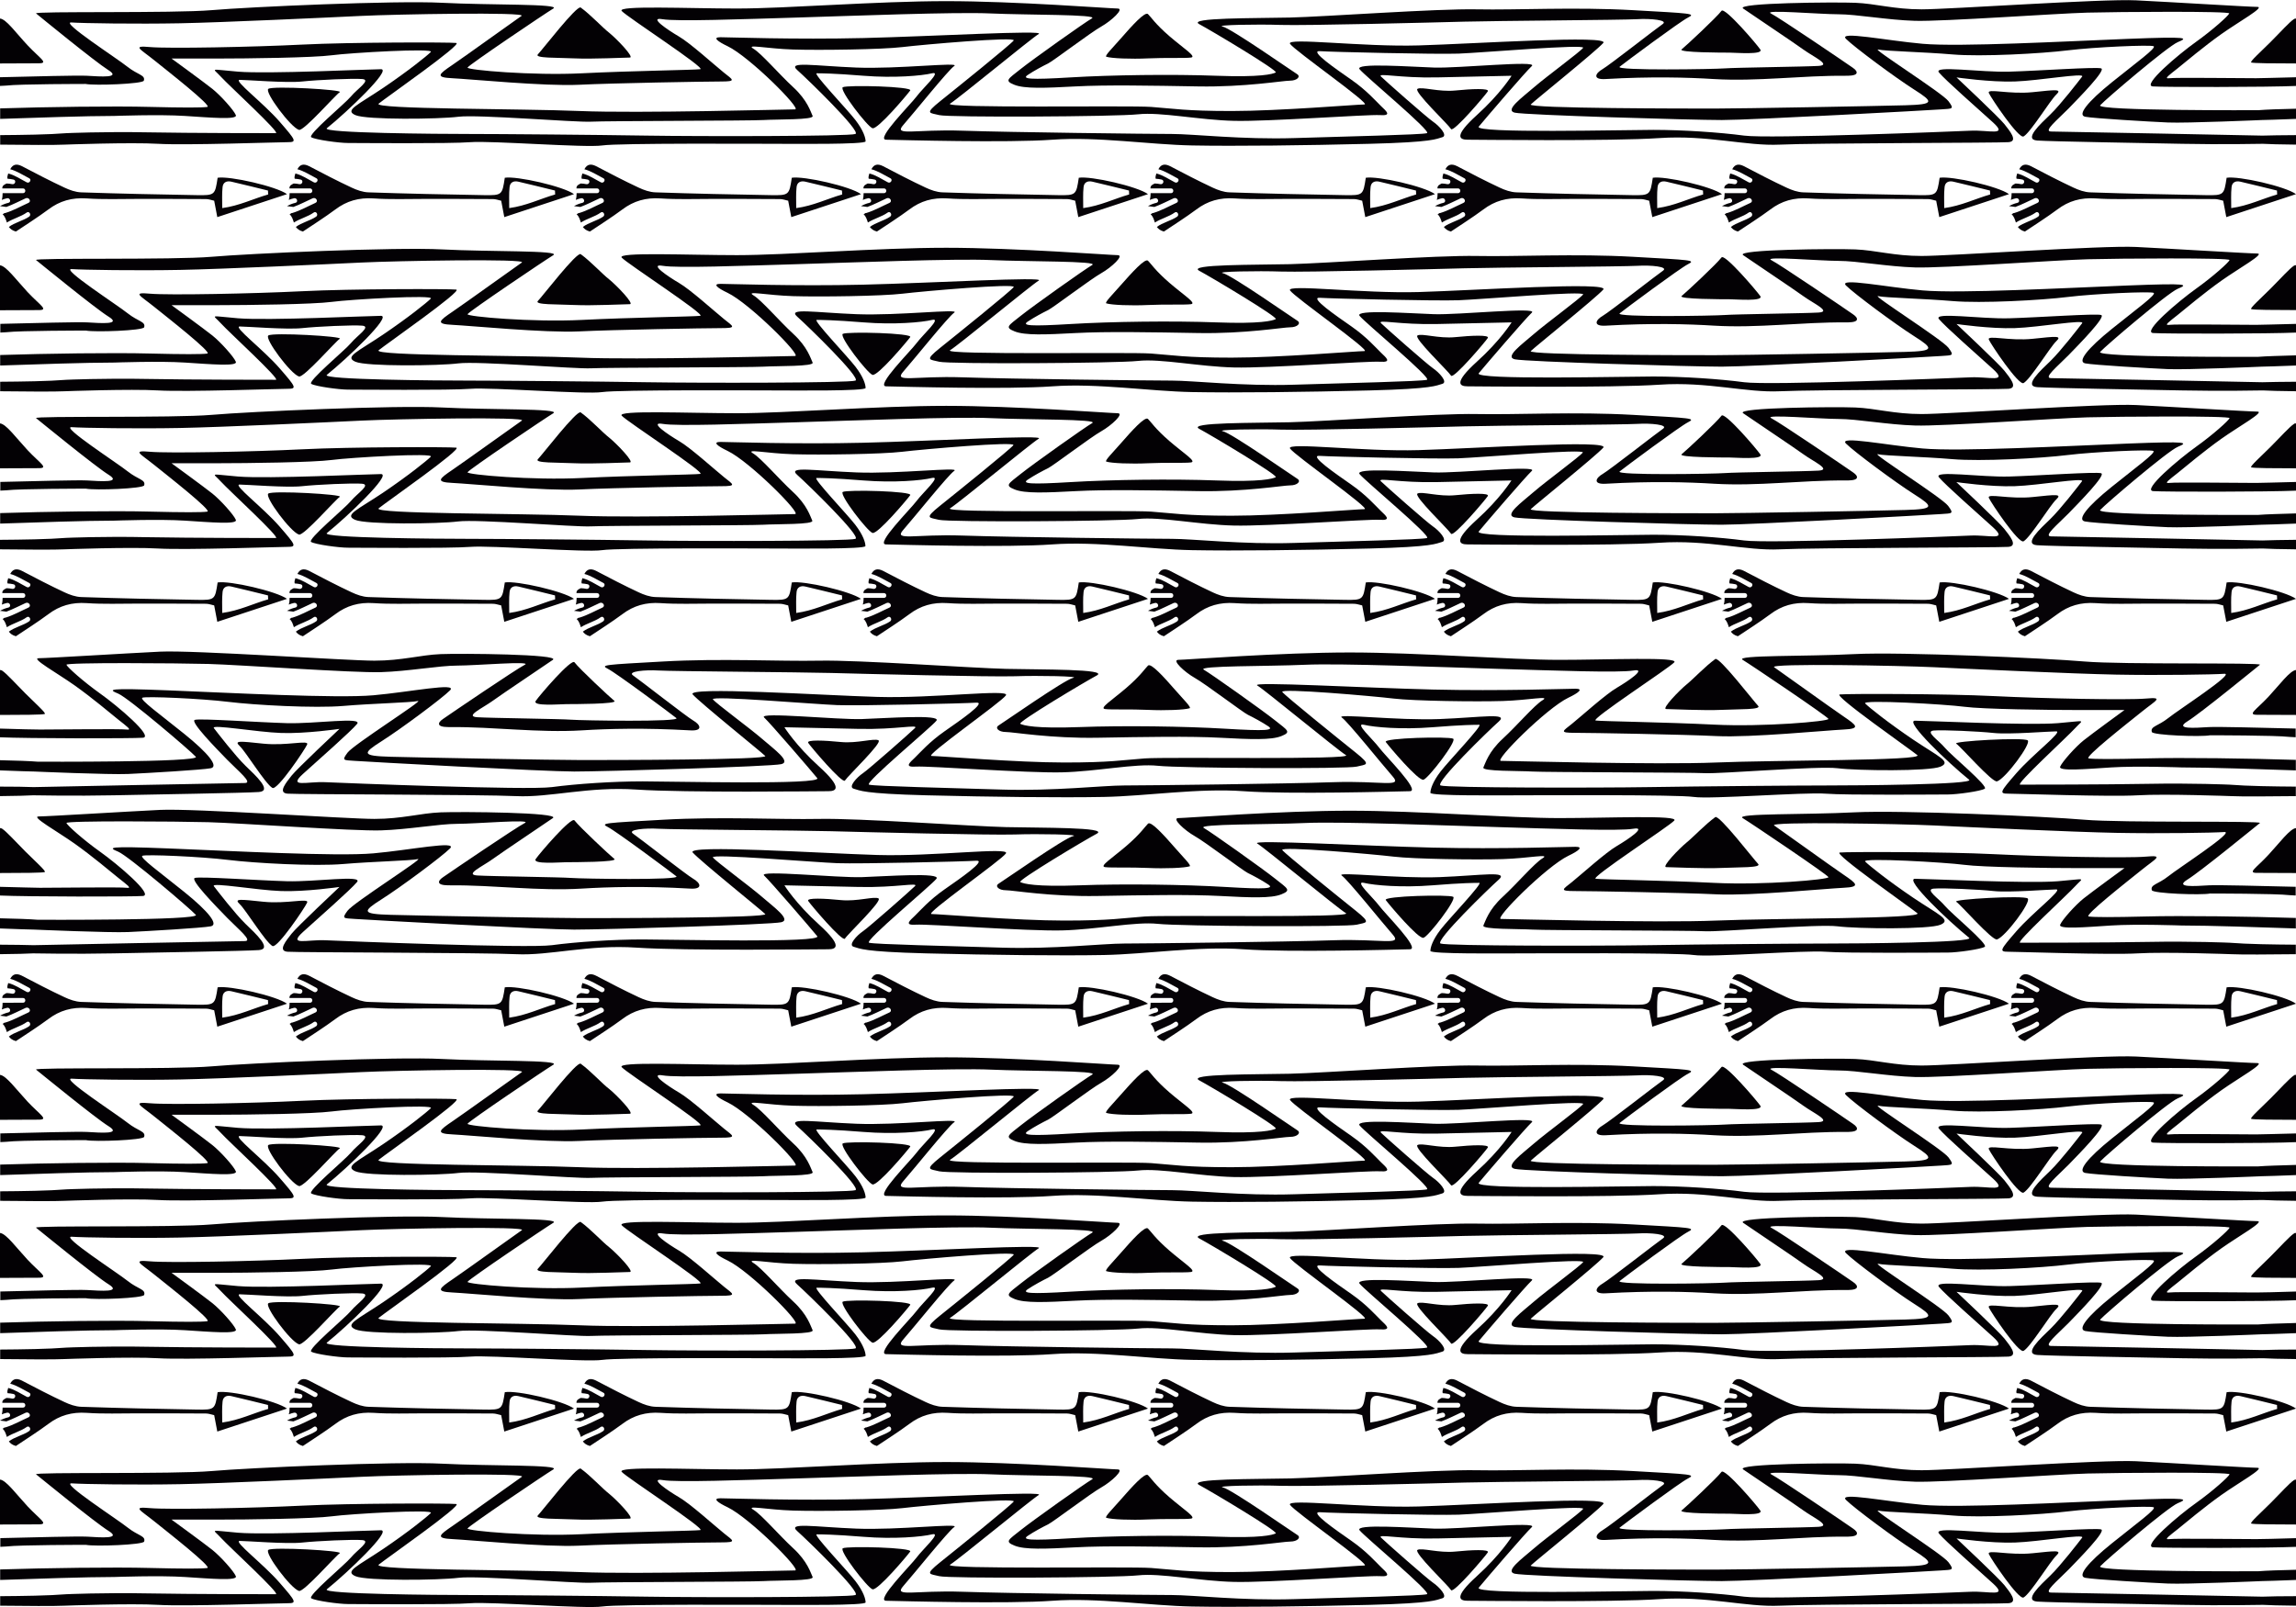 <?xml version="1.0" encoding="utf-8"?>
<!-- Generator: Adobe Illustrator 23.0.6, SVG Export Plug-In . SVG Version: 6.00 Build 0)  -->
<svg version="1.1" id="Capa_1" xmlns="http://www.w3.org/2000/svg" xmlns:xlink="http://www.w3.org/1999/xlink" x="0px" y="0px"
	 viewBox="0 0 1400 980" style="enable-background:new 0 0 1400 980;" xml:space="preserve">
<style type="text/css">
	.st0{fill:#030104;}
	.st1{fill:#060307;}
</style>
<g>
	<g>
		<path class="st0" d="M16.8,27.6c-6.7-7.1-13-16-16.8-16.3v27.4c10.6,0,20.9-0.1,23.7-0.1C29.9,38.6,24.3,35.6,16.8,27.6z"/>
		<path class="st0" d="M1398.8,11.6c-2.8,1.8-8.2,7.9-14.3,14c-6.1,6.1-12.8,12-11.8,12.5s14.4,0.6,27.4,0.6V11.3
			C1399.6,11.3,1399.1,11.4,1398.8,11.6z"/>
		<path class="st0" d="M1375.7,47.7c-11.2,0-49.2-0.5-52.9,0c-3.7,0.5,0-2,5-6c4.7-3.8,16.2-13.5,26.8-21
			c10.6-7.5,26.8-16.5,21.8-16.5s-53.5-3-74-4s-113.9,5.5-130.7,5.5s-28-3.5-40.4-4s-73.4,0-68.4,3.5s30.5,20.5,36.7,25
			s17.4,9.5,9.3,10s-51,1-57.2,1.5s-67.2,1.5-64.1-1c3.1-2.5,36.7-27.5,41.7-30s1.9-2.5-33.6-4.5s-70.9,0-95.2-0.5
			s-92.7,4.5-113.9,5s-62.8,0-55.4,4c7.5,4,48.5,28.5,46.7,29.5c-1.9,1-9.3,3-36.1,2s-64.1-0.5-89,1s-29.9,1-26.1-1.5
			c3.7-2.5,9.3-5.5,12.4-7c3.1-1.5,26.1-19,32.4-22.5c6.2-3.5,14.3-11,10-11c-4.4,0-62.2-4.5-104.5-4.5s-97.7,4.5-127.6,4.5
			s-73.4-2-70.3,1.5c3.1,3.5,51.6,35,47.9,35.5s-42.3,1-72.2,2.5s-70.3-2-69.7-3.5c0.6-1.5,47.3-33,52.3-36s-39.2-2-67.8-3.5
			C241,0.2,152,4.2,129,6.2S20.1,6.7,22,8.2c1.7,1.4,35.9,29.4,44,34.5c8.1,5-4.4,4-13.1,3.5c-5.5-0.3-32.3,0.4-52.9,0.9v5.3
			c1.7-0.1,3-0.2,3.7-0.2c8.1-1,48.5-1,48.5-1c5.5,1.1,34.8,0,35.5-2c1.1-3.5-3.7-3.5-10-8.5c-6.2-5-41.1-27.5-34.2-27
			c6.8,0.5,39.8,1,66,0.5c26.1-0.5,90.2-3.5,110.8-4.5c20.5-1,101.4-2.5,97.7,0s-34.2,24.5-42.3,30c-8.1,5.5-10.6,7.5,0,8
			s56.6,5,77.2,4c20.5-1,76.5-2,86.5-2s7.5-1,1.9-5.5s-20.5-18-27.4-22c-6.8-4-18.7-12-10-10.5s48.5,0,82.1-1s96.4-3.5,118.2-2.5
			s66,0.5,61.6,3s-36.1,25-43.6,31s-10,7-3.7,9.5c6.2,2.5,18.7,2,37.3,1c18.7-1,46-0.5,74.7,0c28.6,0.5,51.6-3.5,56-3.5
			s6.8-2.5,4.4-4c-2.5-1.5-40.4-28-45.4-29s21.2-1.5,35.5-1s94-1.5,112-2s97.1-1,105.2-1.5c8.1-0.5,19.3,0.5,15.6,3
			s-32.4,25-36.7,27.5c-4.4,2.5-6.2,6.5,1.9,6c27.6-1.6,50-1,66,0c26.7,1.6,53.5-2.2,80.3-2c1.4,0,6.1,0.1,6.7-1.5
			c0.4-0.9-0.3-2.1-2.4-3.5c-5-3.5-44.8-30.5-49.8-33s29.9,0.5,41.1,0.5s29.9,3.5,46.7,4c16.8,0.5,86.5-4.5,105.2-5s87.1-1,86.5,0.5
			s-10,10-20.5,17.5s-33,26.5-26.1,27c6.2,0.5,70.2,0.5,87.7-0.3v-5.3C1388.2,47.4,1378.5,47.7,1375.7,47.7z"/>
		<path class="st0" d="M1377,67.2c0,0-99.6,0.5-96.4-3c3.1-3.5,41.1-35.9,47.3-38.5c6.2-2.6,7.5-3.5-30.5-2s-102.7,5-125.1,3
			s-51.6-8-46.7-3c5,5,29.9,23.5,41.7,31c11.8,7.5,12.4,9-5.6,9.5s-100.2,2-115.7,2s-115.1,0-112.6-2.5s39.8-32.5,44.2-37.5
			s-78.4,0.5-112.6,1.5c-34.2,1-80.9-5-78.4-1s49.8,37,45.4,37c-4.4,0-52.3,4-80.9,4c-28.6,0-35.5-1.5-49.2-2.5s-127.6,1-122.6-2
			s49.8-40,54.1-42.5c4.4-2.5-65.3,1.5-107,2.5s-82.1-0.5-87.1-0.5s-1.9,2.5,4.4,5.5c13.3,6.4,45.4,38.5,41.1,38.5
			s-95.8,2.5-131.3,1s-126.8-1-122.6-4.5s51.6-36.5,47.3-37c-4.4-0.5-64.1-0.5-94,1s-81.5,2.5-92.7,1.5s-6.2,1,2.5,8
			s35.5,28,32.4,28.5s-14.9,0.5-34.8,0c-22.1-0.6-63.6,0-91.5,0.9v6.4c21.1-0.7,52.4-1.8,69.7-1.8c0,0,27.4-1,42.9,0
			c15.6,1,32.4,2.5,31.1-0.5c-1.2-3-9.3-12-14.3-16s-24.9-18.5-24.9-18.5s8.1,0,27.4,0s59.1-0.5,70.3-2s62.8-4.5,60.4-2
			c-2.5,2.5-13.7,11.5-29.2,22c-15.6,10.5-23.6,13.5-16.8,16.5s51,2.5,62.8,1s71.6,3.5,80.9,3s97.1-0.5,105.2-1s31.1,0,29.9-2.5
			s-3.1-9.5-11.8-17.5c-8.7-8-19.3-20.5-24.3-23.5s8.1,0,24.3,0.5c16.2,0.5,54.1,0,66.6-1.5c12.4-1.5,69.7-6.5,67.8-4
			s-34.8,29-44.8,37s-6.2,7-0.6,8.5c5.6,1.5,107.6,1,121.3-0.5s37.3,3.5,58.5,4s81.5-4,89-3.5s3.7-2.5,0.6-5.5c-3.1-3-8.7-9.5-18-16
			s-26.1-18-19.3-17.5s70.9,2,84.6,1.5c13.7-0.5,77.8-6,75.9-3.5c-1.9,2.5-22.4,17.5-29.9,24s-18,14-11.8,15.5s108.3,4.5,126.3,4.5
			s126.9-6,133.8-6.5c6.8-0.5,8.1,0,4.4-5s-47.3-32.5-42.9-31.5s28,1.5,45.4,3s54.1-0.5,70.3-2.5c16.2-2,50.4-3.5,52.3-2.5
			s-10.6,10-25.5,22s-21.2,20-16.2,21s39.2,3,50.4,3.5c11.2,0.5,57.2-1.5,57.2-1.5c2.3,0,10.4-0.3,21.1-0.7v-6.2
			C1390.2,66.5,1382,66.8,1377,67.2z"/>
		<path class="st0" d="M1379.5,82.7c0,0-123.8-2.5-128.8-2.5s3.7-7,10.6-14c6.8-7,23-23.5,19.9-24.5s-38.6,1.5-56,2
			s-46.7-4-42.9,0.5c3.7,4.5,23.6,22,33,30.5c9.3,8.5-2.5,4.5-13.7,5s-123.2,5-138.1,3s-37.3-3.5-55.4-3.5c-18,0-109.9,2.3-106.4-2
			s28.6-33.5,32.4-37c3.7-3.5-44.8,1.5-59.7,1s-48.5-3-45.4,1s44.2,38,41.1,39c-3.1,1-49.2,2-80.9,3s-61.6-2.5-74.7-2.5
			c-13.1,0-98.3-1-127.6-2c-29.2-1-42.3,3.5-36.1-3.5s27.4-33.5,31.1-36c3.7-2.5-34.2,2-59.7,1s-42.3-4-36.1,1.5s39.2,37.5,35.5,39
			s-95.8,1.5-126.9,1s-90.8-1-108.9-1s-90.2-0.5-86.5-3.5c12.3-9.9,39.8-36,33-36s-69.1,3-87.1,1.5s-15.6-2.5-10.6,3
			s36.7,34.5,33.6,34.5s-51.6,0-78.4-0.5s-49.2,0.5-49.2,0.5c-11.1,0.9-27,1.1-40.5,1.2v5.8c15.2,0.2,33.8,0.3,39.2,0
			c0,0,40.4-1.5,57.2-0.5s73.4-1,79-1s5-1-5-12.5s-28.6-25.5-24.3-25.5c4.4,0,28.6,2,38,1c9.3-1,31.1-2,36.7-1.5
			c5.6,0.5-3.1,6-6.8,10.5s-26.8,23.5-24.3,25s16.8,3.5,22.4,3.5s62.2,0.5,74.7-0.5c12.4-1,70.3,3.5,80.3,2s94.6-1,105.8-1
			c11.2,0,54.8,0.5,54.8-1.5s-1.2-6.5-6.2-13S495.5,44.7,498,44.7s10,0,28.6,1.5c18.6,1.5,35.5,0,41.7-1.5s-5.6,9-9.3,14
			s-25.3,26.4-18.7,26.5c9.3,0.2,74,2,101.4,0s59.1,3,85.2,3.5c26.1,0.5,69.1,0,108.3-1s40.4-3,44.2-4c3.7-1-1.9-7-5.6-9.5
			c-3.7-2.5-29.2-25-31.7-27.5s11.2,1,34.2,0.5s45.4-1,45.4-1s-6.8,11-21.2,24c-14.3,13-10.6,15-5.6,15s87.7,1,117-1
			c29.2-2,52.9,5,73.4,4s133.2-1,139.4-1.5c6.2-0.5,0.6-7-2.5-11S1193,47.2,1193,47.2s20.5,3,35.5,2.5c14.9-0.5,42.9-5.5,41.1-3
			c-1.9,2.5-13.1,17-19.3,23c-6.2,6-16.6,15.4-8.1,16s64.7,1.5,88.4,2c23.6,0.5,49.2,0,49.2,0c2.9,0.2,11,0.4,20.5,0.5v-5.8
			C1391.5,82.5,1384.1,82.5,1379.5,82.7z"/>
		<path class="st0" d="M354.1,4.6c-2.3-1.7-23.6,26-26.1,28.5s11.8,2,22.4,2.5s30.5-0.5,33.6-0.5s-8.1-11.5-12.4-15
			C367.1,16.6,360.3,9.1,354.1,4.6z"/>
		<path class="st0" d="M700,8.6c1.6,1.5,4.4,6,13.1,13.5c8.7,7.5,16.8,12.5,13.1,13s-15.6,0-26.1,0.5c-10.6,0.5-22.4,0-25.5-1
			c-1.3-0.4,3.9-5.5,8.7-11C690.2,15.7,698.2,6.8,700,8.6z"/>
		<path class="st0" d="M1049.7,6.6c-3,4-21.8,21.5-24.3,23.5s25.5,2,29.2,2s21.2,1.5,18.7-2C1070.9,26.6,1051.6,4.1,1049.7,6.6z"/>
		<path class="st0" d="M1233.9,83.2c-3,1.7-19.9-23.5-21.2-26.5c-1.2-3,12.4,1,26.8-0.5c14.3-1.5,18-2,14.3,1.5
			C1250.1,61.2,1238.2,80.7,1233.9,83.2z"/>
		<path class="st0" d="M884.8,78.7c1.4,2.3,21.2-21,22.4-23s-10-1.5-19.9-0.5c-10,1-20.5-2.5-23-1C861.8,55.7,882.9,75.7,884.8,78.7
			z"/>
		<path class="st0" d="M532,78.2c3.1,1,21.2-20.5,23-23c1.9-2.5-38.6-3.5-41.1-2C511.5,54.7,528.9,77.2,532,78.2z"/>
		<path class="st0" d="M182.3,79.2c2.9,0.9,22.4-21.5,24.9-23s-41.1-4-43.6-2C161.2,56.2,177.3,77.7,182.3,79.2z"/>
	</g>
	<g>
		<path class="st0" d="M16.8,178.1c-6.7-7.2-13.1-16-16.8-16.3v27.4c10.6,0,20.9-0.1,23.7-0.1C29.9,189.1,24.3,186.1,16.8,178.1z"/>
		<path class="st0" d="M1398.8,162c-2.8,1.8-8.2,7.9-14.3,14c-6.1,6.1-12.8,12-11.8,12.5s14.4,0.6,27.4,0.6v-27.4
			C1399.6,161.7,1399.1,161.8,1398.8,162z"/>
		<path class="st0" d="M1375.7,198.1c-11.2,0-49.2-0.5-52.9,0c-3.7,0.5,0-2,5-6c4.7-3.8,16.2-13.5,26.8-21
			c10.6-7.5,26.8-16.5,21.8-16.5s-53.5-3-74-4s-113.9,5.5-130.7,5.5s-28-3.5-40.4-4s-73.4,0-68.4,3.5s30.5,20.5,36.7,25
			s17.4,9.5,9.3,10s-51,1-57.2,1.5s-67.2,1.5-64.1-1c3.1-2.5,36.7-27.5,41.7-30s1.9-2.5-33.6-4.5s-70.9,0-95.2-0.5
			s-92.7,4.5-113.9,5s-62.8,0-55.4,4c7.5,4,48.5,28.5,46.7,29.5c-1.9,1-9.3,3-36.1,2s-64.1-0.5-89,1s-29.9,1-26.1-1.5
			c3.7-2.5,9.3-5.5,12.4-7s26.1-19,32.4-22.5c6.2-3.5,14.3-11,10-11c-4.4,0-62.2-4.5-104.5-4.5s-97.7,4.5-127.6,4.5
			s-73.4-2-70.3,1.5c3.1,3.5,51.6,35,47.9,35.5s-42.3,1-72.2,2.5s-70.3-2-69.7-3.5c0.6-1.5,47.3-33,52.3-36s-39.2-2-67.8-3.5
			c-28.6-1.5-117.6,2.5-140.6,4.5s-108.9,0.5-107,2c1.9,1.5,36.1,29.5,44.2,34.5s-4.4,4-13.1,3.5c-5.5-0.3-32.3,0.4-52.9,0.9v5.3
			c1.7-0.1,3-0.2,3.7-0.2c8.1-1,48.5-1,48.5-1c5.5,1.1,34.8,0,35.5-2c1.1-3.5-3.7-3.5-10-8.5c-6.2-5-41.1-27.5-34.2-27
			c6.8,0.5,39.8,1,66,0.5c26.1-0.5,90.2-3.5,110.8-4.5c20.5-1,101.4-2.5,97.7,0s-34.2,24.5-42.3,30c-8.1,5.5-10.6,7.5,0,8
			s56.6,5,77.2,4c20.5-1,76.5-2,86.5-2s7.5-1,1.9-5.5s-20.5-18-27.4-22c-6.8-4-18.7-12-10-10.5s48.5,0,82.1-1s96.4-3.5,118.2-2.5
			s66,0.5,61.6,3s-36.1,25-43.6,31s-10,7-3.7,9.5c6.2,2.5,18.7,2,37.3,1c18.7-1,46-0.5,74.7,0c28.6,0.5,51.6-3.5,56-3.5
			s6.8-2.5,4.4-4c-2.5-1.5-40.4-28-45.4-29s21.2-1.5,35.5-1s94-1.5,112-2s97.1-1,105.2-1.5c8.1-0.5,19.3,0.5,15.6,3
			s-32.4,25-36.7,27.5c-4.4,2.5-6.2,6.5,1.9,6c27.6-1.6,50-1,66,0c26.7,1.6,53.5-2.2,80.3-2c1.4,0,6.1,0.1,6.7-1.5
			c0.4-0.9-0.3-2.1-2.4-3.5c-5-3.5-44.8-30.5-49.8-33s29.9,0.5,41.1,0.5s29.9,3.5,46.7,4c16.8,0.5,86.5-4.5,105.2-5s87.1-1,86.5,0.5
			s-10,10-20.5,17.5s-33,26.5-26.1,27c6.2,0.5,70.2,0.5,87.7-0.3v-5.3C1388.2,197.8,1378.5,198.1,1375.7,198.1z"/>
		<path class="st0" d="M1377,217.6c0,0-99.6,0.5-96.4-3c3.1-3.5,41.1-35.9,47.3-38.5c6.2-2.6,7.5-3.5-30.5-2s-102.7,5-125.1,3
			s-51.6-8-46.7-3c5,5,29.9,23.5,41.7,31c11.8,7.5,12.4,9-5.6,9.5s-100.2,2-115.7,2s-115.1,0-112.6-2.5s39.8-32.5,44.2-37.5
			s-78.4,0.5-112.6,1.5c-34.2,1-80.9-5-78.4-1s49.8,37,45.4,37c-4.4,0-52.3,4-80.9,4c-28.6,0-35.5-1.5-49.2-2.5s-127.6,1-122.6-2
			s49.8-40,54.1-42.5c4.4-2.5-65.3,1.5-107,2.5s-82.1-0.5-87.1-0.5s-1.9,2.5,4.4,5.5c13.3,6.4,45.4,38.5,41.1,38.5
			s-95.8,2.5-131.3,1s-126.8-1-122.6-4.5s51.6-36.5,47.3-37c-4.4-0.5-64.1-0.5-94,1s-81.5,2.5-92.7,1.5s-6.2,1,2.5,8
			s35.5,28,32.4,28.5s-14.9,0.5-34.8,0c-22.1-0.6-63.6,0-91.5,0.9v6.4c21.1-0.7,52.4-1.8,69.7-1.8c0,0,27.4-1,42.9,0
			c15.6,1,32.4,2.5,31.1-0.5c-1.2-3-9.3-12-14.3-16s-24.9-18.5-24.9-18.5s8.1,0,27.4,0s59.1-0.5,70.3-2s62.8-4.5,60.4-2
			c-2.5,2.5-13.7,11.5-29.2,22c-15.6,10.5-23.6,13.5-16.8,16.5s51,2.5,62.8,1s71.6,3.5,80.9,3s97.1-0.5,105.2-1s31.1,0,29.9-2.5
			s-3.1-9.5-11.8-17.5c-8.7-8-19.3-20.5-24.3-23.5s8.1,0,24.3,0.5c16.2,0.5,54.1,0,66.6-1.5c12.4-1.5,69.7-6.5,67.8-4
			s-34.8,29-44.8,37s-6.2,7-0.6,8.5c5.6,1.5,107.6,1,121.3-0.5s37.3,3.5,58.5,4s81.5-4,89-3.5s3.7-2.5,0.6-5.5c-3.1-3-8.7-9.5-18-16
			s-26.1-18-19.3-17.5s70.9,2,84.6,1.5c13.7-0.5,77.8-6,75.9-3.5c-1.9,2.5-22.4,17.5-29.9,24s-18,14-11.8,15.5s108.3,4.5,126.3,4.5
			s126.9-6,133.8-6.5c6.8-0.5,8.1,0,4.4-5s-47.3-32.5-42.9-31.5s28,1.5,45.4,3s54.1-0.5,70.3-2.5c16.2-2,50.4-3.5,52.3-2.5
			s-10.6,10-25.5,22s-21.2,20-16.2,21s39.2,3,50.4,3.5c11.2,0.5,57.2-1.5,57.2-1.5c2.3,0,10.4-0.3,21.1-0.7v-6.2
			C1390.2,217,1382,217.2,1377,217.6z"/>
		<path class="st0" d="M1379.5,233.1c0,0-123.8-2.5-128.8-2.5s3.7-7,10.6-14c6.8-7,23-23.5,19.9-24.5s-38.6,1.5-56,2
			s-46.7-4-42.9,0.5c3.7,4.5,23.6,22,33,30.5c9.3,8.5-2.5,4.5-13.7,5s-123.2,5-138.1,3s-37.3-3.5-55.4-3.5c-18,0-109.9,2.3-106.4-2
			s28.6-33.5,32.4-37c3.7-3.5-44.8,1.5-59.7,1s-48.5-3-45.4,1s44.2,38,41.1,39c-3.1,1-49.2,2-80.9,3s-61.6-2.5-74.7-2.5
			c-13.1,0-98.3-1-127.6-2c-29.2-1-42.3,3.5-36.1-3.5s27.4-33.5,31.1-36c3.7-2.5-34.2,2-59.7,1s-42.3-4-36.1,1.5
			c6.2,5.5,39.2,37.5,35.5,39s-95.8,1.5-126.9,1s-90.8-1-108.9-1s-90.2-0.5-86.5-3.5c12.3-9.9,39.8-36,33-36s-69.1,3-87.1,1.5
			s-15.6-2.5-10.6,3s36.7,34.5,33.6,34.5s-51.6,0-78.4-0.5s-49.2,0.5-49.2,0.5c-11.1,0.9-27,1.1-40.5,1.2v5.8
			c15.2,0.2,33.8,0.3,39.2,0c0,0,40.4-1.5,57.2-0.5s73.4-1,79-1s5-1-5-12.5s-28.6-25.5-24.3-25.5c4.4,0,28.6,2,38,1
			c9.3-1,31.1-2,36.7-1.5c5.6,0.5-3.1,6-6.8,10.5s-26.8,23.5-24.3,25s16.8,3.5,22.4,3.5s62.2,0.5,74.7-0.5c12.4-1,70.3,3.5,80.3,2
			s94.6-1,105.8-1c11.2,0,54.8,0.5,54.8-1.5s-1.2-6.5-6.2-13s-26.1-28.5-23.6-28.5s10,0,28.6,1.5c18.6,1.5,35.5,0,41.7-1.5
			s-5.6,9-9.3,14s-25.3,26.4-18.7,26.5c9.3,0.2,74,2,101.4,0s59.1,3,85.2,3.5c26.1,0.5,69.1,0,108.3-1s40.4-3,44.2-4
			c3.7-1-1.9-7-5.6-9.5c-3.7-2.5-29.2-25-31.7-27.5s11.2,1,34.2,0.5s45.4-1,45.4-1s-6.8,11-21.2,24c-14.3,13-10.6,15-5.6,15
			s87.7,1,117-1c29.2-2,52.9,5,73.4,4s133.2-1,139.4-1.5c6.2-0.5,0.6-7-2.5-11s-29.2-28.5-29.2-28.5s20.5,3,35.5,2.5
			c14.9-0.5,42.9-5.5,41.1-3c-1.9,2.5-13.1,17-19.3,23c-6.2,6-16.6,15.4-8.1,16s64.7,1.5,88.4,2c23.6,0.5,49.2,0,49.2,0
			c2.9,0.2,11,0.4,20.5,0.5v-5.8C1391.5,232.9,1384.1,232.9,1379.5,233.1z"/>
		<path class="st0" d="M354.1,155c-2.3-1.7-23.6,26-26.1,28.5s11.8,2,22.4,2.5s30.5-0.5,33.6-0.5s-8.1-11.5-12.4-15
			C367.1,167,360.3,159.5,354.1,155z"/>
		<path class="st0" d="M700,159c1.6,1.5,4.4,6,13.1,13.5c8.7,7.5,16.8,12.5,13.1,13s-15.6,0-26.1,0.5c-10.6,0.5-22.4,0-25.5-1
			c-1.3-0.4,3.9-5.5,8.7-11C690.2,166.2,698.2,157.3,700,159z"/>
		<path class="st0" d="M1049.7,157c-3,4-21.8,21.5-24.3,23.5s25.5,2,29.2,2s21.2,1.5,18.7-2C1070.9,177.1,1051.6,154.5,1049.7,157z"
			/>
		<path class="st0" d="M1233.9,233.6c-3,1.7-19.9-23.5-21.2-26.5c-1.2-3,12.4,1,26.8-0.5c14.3-1.5,18-2,14.3,1.5
			C1250.1,211.6,1238.2,231.1,1233.9,233.6z"/>
		<path class="st0" d="M884.8,229.1c1.4,2.3,21.2-21,22.4-23s-10-1.5-19.9-0.5c-10,1-20.5-2.5-23-1S882.9,226.1,884.8,229.1z"/>
		<path class="st0" d="M532,228.6c3.1,1,21.2-20.5,23-23c1.9-2.5-38.6-3.5-41.1-2C511.5,205.1,528.9,227.6,532,228.6z"/>
		<path class="st0" d="M182.3,229.6c2.9,0.9,22.4-21.5,24.9-23s-41.1-4-43.6-2C161.2,206.6,177.3,228.1,182.3,229.6z"/>
	</g>
	<g>
		<g>
			<path class="st1" d="M175,118.4c-14.5,4.8-28.3,9.3-42.5,14c-0.5-2.7-0.8-4.3-1.1-5.8c-0.2-1.3-0.5-2.6-0.8-4.2
				c-1.8-0.4-3.4-1-5-1c-13.9-0.1-27.9-0.1-41.8-0.1c-10.3,0-20.7,0.4-31-0.3c-8.9-0.6-16.4,1.5-23.4,6.8
				c-6.6,4.9-13.6,9.3-19.7,13.4c-2.2-0.6-3.4-1.6-4.3-2.8c3.5-2.7,8.8-3.8,12.4-6.3c1.5-1.1,0-3.6-1.5-2.5
				c-3.6,2.6-8.4,3.7-12.1,6.1c-0.6-1.8-1.1-3.7-2.6-5c0.4-0.3,0.8-0.5,1.2-0.8c0.1,0,0.2,0,0.4,0c5-1.5,9.5-4.1,14.2-6.2
				c1.9-0.9,0.3-3.6-1.7-2.8c-4,1.8-7.7,3.8-11.8,5.3c-1.4-0.2-2.5-0.3-3.9-0.5c1.6-0.9,3.3-1.6,5.1-2c1.9-0.4,1.1-3.2-0.8-2.8
				c-1.1,0.2-2.1,0.6-3.2,1c0.4-1.4,0.5-2.8,0.5-4.1H14c1.9,0,1.9-2.9,0-2.9H1.4c-0.1-1.9,1.5-2.4,2.6-3c1.2,0,2.3,0.2,3.4,0.4
				c1.9,0.4,2.7-2.4,0.8-2.8c-1.2-0.3-2.4-0.4-3.6-0.5c-0.3-0.9,0-2,0.4-3.2c4.1,1,7.6,3.5,11.3,5.4c1.7,0.9,3.2-1.7,1.5-2.5
				c-3.9-2-7.5-4.4-11.6-5.5c0,0,0-0.1,0.1-0.1c1.5-2.9,3.8-3.4,7-1.8c8.6,4.5,17.2,9,26,13.1c3.2,1.5,6.8,2.8,10.3,2.9
				c23.4,0.8,46.9,1.3,70.3,1.7c11.2,0.2,11.2-0.1,12.8-10.6C140.1,107.2,168.7,113.7,175,118.4z M135.5,126.9
				c10.4-1.4,18.9-5.7,28-8.3c0-0.8-0.1-1.6-0.1-2.4c-7.4-1.8-14.9-3.7-22.3-5.4c-2.9-0.7-5.2,0.4-5.4,3.5
				C135.3,118.2,135.5,122.1,135.5,126.9z"/>
		</g>
		<g>
			<path class="st1" d="M350,118.4c-14.5,4.8-28.3,9.3-42.5,14c-0.5-2.7-0.8-4.3-1.1-5.8c-0.2-1.3-0.5-2.6-0.8-4.2
				c-1.8-0.4-3.4-1-5-1c-13.9-0.1-27.9-0.1-41.8-0.1c-10.3,0-20.7,0.4-31-0.3c-8.9-0.6-16.4,1.5-23.4,6.8
				c-6.6,4.9-13.6,9.3-19.7,13.4c-2.2-0.6-3.4-1.6-4.3-2.8c3.5-2.7,8.8-3.8,12.4-6.3c1.5-1.1,0-3.6-1.5-2.5
				c-3.6,2.6-8.4,3.7-12.1,6.1c-0.6-1.8-1.1-3.7-2.6-5c0.4-0.3,0.8-0.5,1.2-0.8c0.1,0,0.2,0,0.4,0c5-1.5,9.5-4.1,14.2-6.2
				c1.9-0.9,0.3-3.6-1.7-2.8c-4,1.8-7.7,3.8-11.8,5.3c-1.4-0.2-2.5-0.3-3.9-0.5c1.6-0.9,3.3-1.6,5.1-2c1.9-0.4,1.1-3.2-0.8-2.8
				c-1.1,0.2-2.1,0.6-3.2,1c0.4-1.4,0.5-2.8,0.5-4.1H189c1.9,0,1.9-2.9,0-2.9h-12.5c-0.1-1.9,1.5-2.4,2.6-3c1.2,0,2.3,0.2,3.4,0.4
				c1.9,0.4,2.7-2.4,0.8-2.8c-1.2-0.3-2.4-0.4-3.6-0.5c-0.3-0.9,0-2,0.4-3.2c4.1,1,7.6,3.5,11.3,5.4c1.7,0.9,3.2-1.7,1.5-2.5
				c-3.9-2-7.5-4.4-11.6-5.5c0,0,0-0.1,0.1-0.1c1.5-2.9,3.8-3.4,7-1.8c8.6,4.5,17.2,9,26,13.1c3.2,1.5,6.8,2.8,10.3,2.9
				c23.4,0.8,46.9,1.3,70.3,1.7c11.2,0.2,11.2-0.1,12.8-10.6C315.1,107.2,343.7,113.7,350,118.4z M310.5,126.9
				c10.4-1.4,18.9-5.7,28-8.3c0-0.8-0.1-1.6-0.1-2.4c-7.4-1.8-14.9-3.7-22.3-5.4c-2.9-0.7-5.2,0.4-5.4,3.5
				C310.3,118.2,310.5,122.1,310.5,126.9z"/>
		</g>
		<g>
			<path class="st1" d="M525,118.4c-14.5,4.8-28.3,9.3-42.5,14c-0.5-2.7-0.8-4.3-1.1-5.8c-0.2-1.3-0.5-2.6-0.8-4.2
				c-1.8-0.4-3.4-1-5-1c-13.9-0.1-27.9-0.1-41.8-0.1c-10.3,0-20.7,0.4-31-0.3c-8.9-0.6-16.4,1.5-23.4,6.8
				c-6.6,4.9-13.6,9.3-19.7,13.4c-2.2-0.6-3.4-1.6-4.3-2.8c3.5-2.7,8.8-3.8,12.4-6.3c1.5-1.1,0-3.6-1.5-2.5
				c-3.6,2.6-8.4,3.7-12.1,6.1c-0.6-1.8-1.1-3.7-2.6-5c0.4-0.3,0.8-0.5,1.2-0.8c0.1,0,0.2,0,0.4,0c5-1.5,9.5-4.1,14.2-6.2
				c1.9-0.9,0.3-3.6-1.7-2.8c-4,1.8-7.7,3.8-11.8,5.3c-1.4-0.2-2.5-0.3-3.9-0.5c1.6-0.9,3.3-1.6,5.1-2c1.9-0.4,1.1-3.2-0.8-2.8
				c-1.1,0.2-2.1,0.6-3.2,1c0.4-1.4,0.5-2.8,0.5-4.1H364c1.9,0,1.9-2.9,0-2.9h-12.5c-0.1-1.9,1.5-2.4,2.6-3c1.2,0,2.3,0.2,3.4,0.4
				c1.9,0.4,2.7-2.4,0.8-2.8c-1.2-0.3-2.4-0.4-3.6-0.5c-0.3-0.9,0-2,0.4-3.2c4.1,1,7.6,3.5,11.3,5.4c1.7,0.9,3.2-1.7,1.5-2.5
				c-3.9-2-7.5-4.4-11.6-5.5c0,0,0-0.1,0.1-0.1c1.5-2.9,3.8-3.4,7-1.8c8.6,4.5,17.2,9,26,13.1c3.2,1.5,6.8,2.8,10.3,2.9
				c23.4,0.8,46.9,1.3,70.3,1.7c11.2,0.2,11.2-0.1,12.8-10.6C490.1,107.2,518.7,113.7,525,118.4z M485.5,126.9
				c10.4-1.4,18.9-5.7,28-8.3c0-0.8-0.1-1.6-0.1-2.4c-7.4-1.8-14.9-3.7-22.3-5.4c-2.9-0.7-5.2,0.4-5.4,3.5
				C485.3,118.2,485.5,122.1,485.5,126.9z"/>
		</g>
		<g>
			<path class="st1" d="M700,118.4c-14.5,4.8-28.3,9.3-42.5,14c-0.5-2.7-0.8-4.3-1.1-5.8c-0.2-1.3-0.5-2.6-0.8-4.2
				c-1.8-0.4-3.4-1-5-1c-13.9-0.1-27.9-0.1-41.8-0.1c-10.3,0-20.7,0.4-31-0.3c-8.9-0.6-16.4,1.5-23.4,6.8
				c-6.6,4.9-13.6,9.3-19.7,13.4c-2.2-0.6-3.4-1.6-4.3-2.8c3.5-2.7,8.8-3.8,12.4-6.3c1.5-1.1,0-3.6-1.5-2.5
				c-3.6,2.6-8.4,3.7-12.1,6.1c-0.6-1.8-1.1-3.7-2.6-5c0.4-0.3,0.8-0.5,1.2-0.8c0.1,0,0.2,0,0.4,0c5-1.5,9.5-4.1,14.2-6.2
				c1.9-0.9,0.3-3.6-1.7-2.8c-4,1.8-7.7,3.8-11.8,5.3c-1.4-0.2-2.5-0.3-3.9-0.5c1.6-0.9,3.3-1.6,5.1-2c1.9-0.4,1.1-3.2-0.8-2.8
				c-1.1,0.2-2.1,0.6-3.2,1c0.4-1.4,0.5-2.8,0.5-4.1H539c1.9,0,1.9-2.9,0-2.9h-12.5c-0.1-1.9,1.5-2.4,2.6-3c1.2,0,2.3,0.2,3.4,0.4
				c1.9,0.4,2.7-2.4,0.8-2.8c-1.2-0.3-2.4-0.4-3.6-0.5c-0.3-0.9,0-2,0.4-3.2c4.1,1,7.6,3.5,11.3,5.4c1.7,0.9,3.2-1.7,1.5-2.5
				c-3.9-2-7.5-4.4-11.6-5.5c0,0,0-0.1,0.1-0.1c1.5-2.9,3.8-3.4,7-1.8c8.6,4.5,17.2,9,26,13.1c3.2,1.5,6.8,2.8,10.3,2.9
				c23.4,0.8,46.9,1.3,70.3,1.7c11.2,0.2,11.2-0.1,12.8-10.6C665.1,107.2,693.7,113.7,700,118.4z M660.5,126.9
				c10.4-1.4,18.9-5.7,28-8.3c0-0.8-0.1-1.6-0.1-2.4c-7.4-1.8-14.9-3.7-22.3-5.4c-2.9-0.7-5.2,0.4-5.4,3.5
				C660.3,118.2,660.5,122.1,660.5,126.9z"/>
		</g>
		<g>
			<path class="st1" d="M875,118.4c-14.5,4.8-28.3,9.3-42.5,14c-0.5-2.7-0.8-4.3-1.1-5.8c-0.2-1.3-0.5-2.6-0.8-4.2
				c-1.8-0.4-3.4-1-5-1c-13.9-0.1-27.9-0.1-41.8-0.1c-10.3,0-20.7,0.4-31-0.3c-8.9-0.6-16.4,1.5-23.4,6.8
				c-6.6,4.9-13.6,9.3-19.7,13.4c-2.2-0.6-3.4-1.6-4.3-2.8c3.5-2.7,8.8-3.8,12.4-6.3c1.5-1.1,0-3.6-1.5-2.5
				c-3.6,2.6-8.4,3.7-12.1,6.1c-0.6-1.8-1.1-3.7-2.6-5c0.4-0.3,0.8-0.5,1.2-0.8c0.1,0,0.2,0,0.4,0c5-1.5,9.5-4.1,14.2-6.2
				c1.9-0.9,0.3-3.6-1.7-2.8c-4,1.8-7.7,3.8-11.8,5.3c-1.4-0.2-2.5-0.3-3.9-0.5c1.6-0.9,3.3-1.6,5.1-2c1.9-0.4,1.1-3.2-0.8-2.8
				c-1.1,0.2-2.1,0.6-3.2,1c0.4-1.4,0.5-2.8,0.5-4.1H714c1.9,0,1.9-2.9,0-2.9h-12.5c-0.1-1.9,1.5-2.4,2.6-3c1.2,0,2.3,0.2,3.4,0.4
				c1.9,0.4,2.7-2.4,0.8-2.8c-1.2-0.3-2.4-0.4-3.6-0.5c-0.3-0.9,0-2,0.4-3.2c4.1,1,7.6,3.5,11.3,5.4c1.7,0.9,3.2-1.7,1.5-2.5
				c-3.9-2-7.5-4.4-11.6-5.5c0,0,0-0.1,0.1-0.1c1.5-2.9,3.8-3.4,7-1.8c8.6,4.5,17.2,9,26,13.1c3.2,1.5,6.8,2.8,10.3,2.9
				c23.4,0.8,46.9,1.3,70.3,1.7c11.2,0.2,11.2-0.1,12.8-10.6C840.1,107.2,868.7,113.7,875,118.4z M835.5,126.9
				c10.4-1.4,18.9-5.7,28-8.3c0-0.8-0.1-1.6-0.1-2.4c-7.4-1.8-14.9-3.7-22.3-5.4c-2.9-0.7-5.2,0.4-5.4,3.5
				C835.3,118.2,835.5,122.1,835.5,126.9z"/>
		</g>
		<g>
			<path class="st1" d="M1050,118.4c-14.5,4.8-28.3,9.3-42.5,14c-0.5-2.7-0.8-4.3-1.1-5.8c-0.2-1.3-0.5-2.6-0.8-4.2
				c-1.8-0.4-3.4-1-5-1c-13.9-0.1-27.9-0.1-41.8-0.1c-10.3,0-20.7,0.4-31-0.3c-8.9-0.6-16.4,1.5-23.4,6.8
				c-6.6,4.9-13.6,9.3-19.7,13.4c-2.2-0.6-3.4-1.6-4.3-2.8c3.5-2.7,8.8-3.8,12.4-6.3c1.5-1.1,0-3.6-1.5-2.5
				c-3.6,2.6-8.4,3.7-12.1,6.1c-0.6-1.8-1.1-3.7-2.6-5c0.4-0.3,0.8-0.5,1.2-0.8c0.1,0,0.2,0,0.4,0c5-1.5,9.5-4.1,14.2-6.2
				c1.9-0.9,0.3-3.6-1.7-2.8c-4,1.8-7.7,3.8-11.8,5.3c-1.4-0.2-2.5-0.3-3.9-0.5c1.6-0.9,3.3-1.6,5.1-2c1.9-0.4,1.1-3.2-0.8-2.8
				c-1.1,0.2-2.1,0.6-3.2,1c0.4-1.4,0.5-2.8,0.5-4.1H889c1.9,0,1.9-2.9,0-2.9h-12.5c-0.1-1.9,1.5-2.4,2.6-3c1.2,0,2.3,0.2,3.4,0.4
				c1.9,0.4,2.7-2.4,0.8-2.8c-1.2-0.3-2.4-0.4-3.6-0.5c-0.3-0.9,0-2,0.4-3.2c4.1,1,7.6,3.5,11.3,5.4c1.7,0.9,3.2-1.7,1.5-2.5
				c-3.9-2-7.5-4.4-11.6-5.5c0,0,0-0.1,0.1-0.1c1.5-2.9,3.8-3.4,7-1.8c8.6,4.5,17.2,9,26,13.1c3.2,1.5,6.8,2.8,10.3,2.9
				c23.4,0.8,46.9,1.3,70.3,1.7c11.2,0.2,11.2-0.1,12.8-10.6C1015.1,107.2,1043.7,113.7,1050,118.4z M1010.5,126.9
				c10.4-1.4,18.9-5.7,28-8.3c0-0.8-0.1-1.6-0.1-2.4c-7.4-1.8-14.9-3.7-22.3-5.4c-2.9-0.7-5.2,0.4-5.4,3.5
				C1010.3,118.2,1010.5,122.1,1010.5,126.9z"/>
		</g>
		<g>
			<path class="st1" d="M1225,118.4c-14.5,4.8-28.3,9.3-42.5,14c-0.5-2.7-0.8-4.3-1.1-5.8c-0.2-1.3-0.5-2.6-0.8-4.2
				c-1.8-0.4-3.4-1-5-1c-13.9-0.1-27.9-0.1-41.8-0.1c-10.3,0-20.7,0.4-31-0.3c-8.9-0.6-16.4,1.5-23.4,6.8
				c-6.6,4.9-13.6,9.3-19.7,13.4c-2.2-0.6-3.4-1.6-4.3-2.8c3.5-2.7,8.8-3.8,12.4-6.3c1.5-1.1,0-3.6-1.5-2.5
				c-3.6,2.6-8.4,3.7-12.1,6.1c-0.6-1.8-1.1-3.7-2.6-5c0.4-0.3,0.8-0.5,1.2-0.8c0.1,0,0.2,0,0.4,0c5-1.5,9.5-4.1,14.2-6.2
				c1.9-0.9,0.3-3.6-1.7-2.8c-4,1.8-7.7,3.8-11.8,5.3c-1.4-0.2-2.5-0.3-3.9-0.5c1.6-0.9,3.3-1.6,5.1-2c1.9-0.4,1.1-3.2-0.8-2.8
				c-1.1,0.2-2.1,0.6-3.2,1c0.4-1.4,0.5-2.8,0.5-4.1h12.3c1.9,0,1.9-2.9,0-2.9h-12.5c-0.1-1.9,1.5-2.4,2.6-3c1.2,0,2.3,0.2,3.4,0.4
				c1.9,0.4,2.7-2.4,0.8-2.8c-1.2-0.3-2.4-0.4-3.6-0.5c-0.3-0.9,0-2,0.4-3.2c4.1,1,7.6,3.5,11.3,5.4c1.7,0.9,3.2-1.7,1.5-2.5
				c-3.9-2-7.5-4.4-11.6-5.5c0,0,0-0.1,0.1-0.1c1.5-2.9,3.8-3.4,7-1.8c8.6,4.5,17.2,9,26,13.1c3.2,1.5,6.8,2.8,10.3,2.9
				c23.4,0.8,46.9,1.3,70.3,1.7c11.2,0.2,11.2-0.1,12.8-10.6C1190.1,107.2,1218.7,113.7,1225,118.4z M1185.5,126.9
				c10.4-1.4,18.9-5.7,28-8.3c0-0.8-0.1-1.6-0.1-2.4c-7.4-1.8-14.9-3.7-22.3-5.4c-2.9-0.7-5.2,0.4-5.4,3.5
				C1185.3,118.2,1185.5,122.1,1185.5,126.9z"/>
		</g>
		<g>
			<path class="st1" d="M1400,118.4c-14.5,4.8-28.3,9.3-42.5,14c-0.5-2.7-0.8-4.3-1.1-5.8c-0.2-1.3-0.5-2.6-0.8-4.2
				c-1.8-0.4-3.4-1-5-1c-13.9-0.1-27.9-0.1-41.8-0.1c-10.3,0-20.7,0.4-31-0.3c-8.9-0.6-16.4,1.5-23.4,6.8
				c-6.6,4.9-13.6,9.3-19.7,13.4c-2.2-0.6-3.4-1.6-4.3-2.8c3.5-2.7,8.8-3.8,12.4-6.3c1.5-1.1,0-3.6-1.5-2.5
				c-3.6,2.6-8.4,3.7-12.1,6.1c-0.6-1.8-1.1-3.7-2.6-5c0.4-0.3,0.8-0.5,1.2-0.8c0.1,0,0.2,0,0.4,0c5-1.5,9.5-4.1,14.2-6.2
				c1.9-0.9,0.3-3.6-1.7-2.8c-4,1.8-7.7,3.8-11.8,5.3c-1.4-0.2-2.5-0.3-3.9-0.5c1.6-0.9,3.3-1.6,5.1-2c1.9-0.4,1.1-3.2-0.8-2.8
				c-1.1,0.2-2.1,0.6-3.2,1c0.4-1.4,0.5-2.8,0.5-4.1h12.3c1.9,0,1.9-2.9,0-2.9h-12.5c-0.1-1.9,1.5-2.4,2.6-3c1.2,0,2.3,0.2,3.4,0.4
				c1.9,0.4,2.7-2.4,0.8-2.8c-1.2-0.3-2.4-0.4-3.6-0.5c-0.3-0.9,0-2,0.4-3.2c4.1,1,7.6,3.5,11.3,5.4c1.7,0.9,3.2-1.7,1.5-2.5
				c-3.9-2-7.5-4.4-11.6-5.5c0,0,0-0.1,0.1-0.1c1.5-2.9,3.8-3.4,7-1.8c8.6,4.5,17.2,9,26,13.1c3.2,1.5,6.8,2.8,10.3,2.9
				c23.4,0.8,46.9,1.3,70.3,1.7c11.2,0.2,11.2-0.1,12.8-10.6C1365.1,107.2,1393.7,113.7,1400,118.4z M1360.5,126.9
				c10.4-1.4,18.9-5.7,28-8.3c0-0.8-0.1-1.6-0.1-2.4c-7.4-1.8-14.9-3.7-22.3-5.4c-2.9-0.7-5.2,0.4-5.4,3.5
				C1360.3,118.2,1360.5,122.1,1360.5,126.9z"/>
		</g>
	</g>
</g>
<g>
	<path class="st0" d="M16.8,274.5c-6.7-7.2-13.1-16-16.8-16.3v27.4c10.6,0,20.9-0.1,23.7-0.1C29.9,285.5,24.3,282.5,16.8,274.5z"/>
	<path class="st0" d="M1398.8,258.5c-2.8,1.8-8.2,7.9-14.3,14c-6.1,6.1-12.8,12-11.8,12.5s14.4,0.6,27.4,0.6v-27.4
		C1399.6,258.2,1399.1,258.2,1398.8,258.5z"/>
	<path class="st0" d="M1375.7,294.5c-11.2,0-49.2-0.5-52.9,0c-3.7,0.5,0-2,5-6c4.7-3.8,16.2-13.5,26.8-21
		c10.6-7.5,26.8-16.5,21.8-16.5s-53.5-3-74-4s-113.9,5.5-130.7,5.5s-28-3.5-40.4-4s-73.4,0-68.4,3.5s30.5,20.5,36.7,25
		s17.4,9.5,9.3,10s-51,1-57.2,1.5s-67.2,1.5-64.1-1c3.1-2.5,36.7-27.5,41.7-30s1.9-2.5-33.6-4.5s-70.9,0-95.2-0.5s-92.7,4.5-113.9,5
		s-62.8,0-55.4,4c7.5,4,48.5,28.5,46.7,29.5c-1.9,1-9.3,3-36.1,2s-64.1-0.5-89,1s-29.9,1-26.1-1.5c3.7-2.5,9.3-5.5,12.4-7
		c3.1-1.5,26.1-19,32.4-22.5c6.2-3.5,14.3-11,10-11c-4.4,0-62.2-4.5-104.5-4.5s-97.7,4.5-127.6,4.5s-73.4-2-70.3,1.5
		c3.1,3.5,51.6,35,47.9,35.5s-42.3,1-72.2,2.5s-70.3-2-69.7-3.5c0.6-1.5,47.3-33,52.3-36s-39.2-2-67.8-3.5C241,247,152,251,129,253
		s-108.9,0.5-107,2c1.9,1.5,36.1,29.5,44.2,34.5s-4.4,4-13.1,3.5c-5.5-0.3-32.3,0.4-52.9,0.9v5.3c1.7-0.1,3-0.2,3.7-0.2
		c8.1-1,48.5-1,48.5-1c5.5,1.1,34.8,0,35.5-2c1.1-3.5-3.7-3.5-10-8.5c-6.2-5-41.1-27.5-34.2-27c6.8,0.5,39.8,1,66,0.5
		c26.1-0.5,90.2-3.5,110.8-4.5c20.5-1,101.4-2.5,97.7,0s-34.2,24.5-42.3,30c-8.1,5.5-10.6,7.5,0,8s56.6,5,77.2,4
		c20.5-1,76.5-2,86.5-2s7.5-1,1.9-5.5s-20.5-18-27.4-22c-6.8-4-18.7-12-10-10.5s48.5,0,82.1-1s96.4-3.5,118.2-2.5s66,0.5,61.6,3
		s-36.1,25-43.6,31s-10,7-3.7,9.5c6.2,2.5,18.7,2,37.3,1c18.7-1,46-0.5,74.7,0c28.6,0.5,51.6-3.5,56-3.5s6.8-2.5,4.4-4
		c-2.5-1.5-40.4-28-45.4-29s21.2-1.5,35.5-1s94-1.5,112-2s97.1-1,105.2-1.5c8.1-0.5,19.3,0.5,15.6,3s-32.4,25-36.7,27.5
		c-4.4,2.5-6.2,6.5,1.9,6c27.6-1.6,50-1,66,0c26.7,1.6,53.5-2.2,80.3-2c1.4,0,6.1,0.1,6.7-1.5c0.4-0.9-0.3-2.1-2.4-3.5
		c-5-3.5-44.8-30.5-49.8-33s29.9,0.5,41.1,0.5s29.9,3.5,46.7,4c16.8,0.5,86.5-4.5,105.2-5s87.1-1,86.5,0.5s-10,10-20.5,17.5
		s-33,26.5-26.1,27c6.2,0.5,70.2,0.5,87.7-0.3v-5.3C1388.2,294.2,1378.5,294.5,1375.7,294.5z"/>
	<path class="st0" d="M1377,314c0,0-99.6,0.5-96.4-3c3.1-3.5,41.1-35.9,47.3-38.5c6.2-2.6,7.5-3.5-30.5-2s-102.7,5-125.1,3
		s-51.6-8-46.7-3c5,5,29.9,23.5,41.7,31c11.8,7.5,12.4,9-5.6,9.5s-100.2,2-115.7,2s-115.1,0-112.6-2.5s39.8-32.5,44.2-37.5
		s-78.4,0.5-112.6,1.5c-34.2,1-80.9-5-78.4-1s49.8,37,45.4,37c-4.4,0-52.3,4-80.9,4c-28.6,0-35.5-1.5-49.2-2.5s-127.6,1-122.6-2
		s49.8-40,54.1-42.5c4.4-2.5-65.3,1.5-107,2.5s-82.1-0.5-87.1-0.5s-1.9,2.5,4.4,5.5c13.3,6.4,45.4,38.5,41.1,38.5s-95.8,2.5-131.3,1
		s-126.8-1-122.6-4.5s51.6-36.5,47.3-37c-4.4-0.5-64.1-0.5-94,1s-81.5,2.5-92.7,1.5s-6.2,1,2.5,8s35.5,28,32.4,28.5
		s-14.9,0.5-34.8,0c-22.1-0.6-63.6,0-91.5,0.9v6.4c21.1-0.7,52.4-1.8,69.7-1.8c0,0,27.4-1,42.9,0c15.6,1,32.4,2.5,31.1-0.5
		c-1.2-3-9.3-12-14.3-16s-24.9-18.5-24.9-18.5s8.1,0,27.4,0s59.1-0.5,70.3-2c11.2-1.5,62.8-4.5,60.4-2c-2.5,2.5-13.7,11.5-29.2,22
		c-15.7,10.5-23.8,13.5-17,16.5s51,2.5,62.8,1s71.6,3.5,80.9,3s97.1-0.5,105.2-1c8.1-0.5,31.1,0,29.9-2.5s-3.1-9.5-11.8-17.5
		c-8.7-8-19.3-20.5-24.3-23.5s8.1,0,24.3,0.5c16.2,0.5,54.1,0,66.6-1.5c12.4-1.5,69.7-6.5,67.8-4s-34.8,29-44.8,37s-6.2,7-0.6,8.5
		c5.6,1.5,107.6,1,121.3-0.5s37.3,3.5,58.5,4s81.5-4,89-3.5s3.7-2.5,0.6-5.5c-3.1-3-8.7-9.5-18-16s-26.1-18-19.3-17.5
		s70.9,2,84.6,1.5c13.7-0.5,77.8-6,75.9-3.5c-1.9,2.5-22.4,17.5-29.9,24s-18,14-11.8,15.5s108.3,4.5,126.3,4.5s126.9-6,133.8-6.5
		c6.8-0.5,8.1,0,4.4-5S1140.6,276,1145,277s28,1.5,45.4,3s54.1-0.5,70.3-2.5c16.2-2,50.4-3.5,52.3-2.5s-10.6,10-25.5,22
		s-21.2,20-16.2,21s39.2,3,50.4,3.5c11.2,0.5,57.2-1.5,57.2-1.5c2.3,0,10.4-0.3,21.1-0.7v-6.2C1390.2,313.4,1382,313.6,1377,314z"/>
	<path class="st0" d="M1379.5,329.6c0,0-123.8-2.5-128.8-2.5s3.7-7,10.6-14c6.8-7,23-23.5,19.9-24.5s-38.6,1.5-56,2
		s-46.7-4-42.9,0.5c3.7,4.5,23.6,22,33,30.5c9.3,8.5-2.5,4.5-13.7,5s-123.2,5-138.1,3s-37.3-3.5-55.4-3.5c-18,0-109.9,2.3-106.4-2
		s28.6-33.5,32.4-37c3.7-3.5-44.8,1.5-59.7,1s-48.5-3-45.4,1s44.2,38,41.1,39c-3.1,1-49.2,2-80.9,3s-61.6-2.5-74.7-2.5
		c-13.1,0-98.3-1-127.6-2c-29.2-1-42.3,3.5-36.1-3.5s27.4-33.5,31.1-36c3.7-2.5-34.2,2-59.7,1s-42.3-4-36.1,1.5s39.2,37.5,35.5,39
		s-95.8,1.5-126.9,1s-90.8-1-108.9-1s-90.2-0.5-86.5-3.5c12.3-9.9,39.8-36,33-36s-69.1,3-87.1,1.5s-15.6-2.5-10.6,3
		s36.7,34.5,33.6,34.5s-51.6,0-78.4-0.5C62.9,327,40.5,328,40.5,328c-11.1,0.9-27,1.1-40.5,1.2v5.8c15.2,0.2,33.8,0.3,39.2,0
		c0,0,40.4-1.5,57.2-0.5s73.4-1,79-1s5-1-5-12.5s-28.6-25.5-24.3-25.5c4.4,0,28.6,2,38,1c9.3-1,31.1-2,36.7-1.5
		c5.6,0.5-3.1,6-6.8,10.5s-26.8,23.5-24.3,25s16.8,3.5,22.4,3.5s62.2,0.5,74.7-0.5c12.4-1,70.3,3.5,80.3,2s94.6-1,105.8-1
		c11.2,0,54.8,0.5,54.8-1.5s-1.2-6.5-6.2-13s-26.1-28.5-23.6-28.5s10,0,28.6,1.5c18.7,1.5,35.5,0,41.7-1.5s-5.6,9-9.3,14
		s-25.3,26.4-18.7,26.5c9.3,0.2,74,2,101.4,0s59.1,3,85.2,3.5c26.1,0.5,69.1,0,108.3-1s40.4-3,44.2-4c3.7-1-1.9-7-5.6-9.5
		c-3.7-2.5-29.2-25-31.7-27.5s11.2,1,34.2,0.5s45.4-1,45.4-1s-6.8,11-21.2,24c-14.3,13-10.6,15-5.6,15s87.7,1,117-1
		c29.2-2,52.9,5,73.4,4s133.2-1,139.4-1.5c6.2-0.5,0.6-7-2.5-11s-29.2-28.5-29.2-28.5s20.5,3,35.5,2.5c14.9-0.5,42.9-5.5,41.1-3
		c-1.9,2.5-13.1,17-19.3,23c-6.2,6-16.6,15.4-8.1,16s64.7,1.5,88.4,2c23.6,0.5,49.2,0,49.2,0c2.9,0.2,11,0.4,20.5,0.5v-5.8
		C1391.5,329.3,1384.1,329.4,1379.5,329.6z"/>
	<path class="st0" d="M354.1,251.5c-2.3-1.7-23.6,26-26.1,28.5s11.8,2,22.4,2.5s30.5-0.5,33.6-0.5s-8.1-11.5-12.4-15
		C367.1,263.5,360.3,256,354.1,251.5z"/>
	<path class="st0" d="M700,255.5c1.6,1.5,4.4,6,13.1,13.5c8.7,7.5,16.8,12.5,13.1,13s-15.6,0-26.1,0.5c-10.6,0.5-22.4,0-25.5-1
		c-1.3-0.4,3.9-5.5,8.7-11C690.2,262.6,698.2,253.7,700,255.5z"/>
	<path class="st0" d="M1049.7,253.5c-3,4-21.8,21.5-24.3,23.5s25.5,2,29.2,2s21.2,1.5,18.7-2C1070.9,273.5,1051.6,251,1049.7,253.5z
		"/>
	<path class="st0" d="M1233.9,330.1c-3,1.7-19.9-23.5-21.2-26.5c-1.2-3,12.4,1,26.8-0.5c14.3-1.5,18-2,14.3,1.5
		C1250.1,308,1238.2,327.5,1233.9,330.1z"/>
	<path class="st0" d="M884.8,325.5c1.4,2.3,21.2-21,22.4-23s-10-1.5-19.9-0.5c-10,1-20.5-2.5-23-1S882.9,322.5,884.8,325.5z"/>
	<path class="st0" d="M532,325c3.1,1,21.2-20.5,23-23c1.9-2.5-38.6-3.5-41.1-2C511.5,301.5,528.9,324,532,325z"/>
	<path class="st0" d="M182.3,326c2.9,0.9,22.4-21.5,24.9-23s-41.1-4-43.6-2C161.2,303,177.3,324.5,182.3,326z"/>
</g>
<g>
	<path class="st0" d="M1383.2,424.9c6.7-7.2,13.1-16,16.8-16.3V436c-10.6,0-20.9-0.1-23.7-0.1
		C1370.1,435.9,1375.7,432.9,1383.2,424.9z"/>
	<path class="st0" d="M1.2,408.9c2.8,1.8,8.2,7.9,14.3,14s12.8,12,11.8,12.5S12.9,436-0.1,436v-27.4C0.4,408.6,0.9,408.7,1.2,408.9z
		"/>
	<path class="st0" d="M24.3,444.9c11.2,0,49.2-0.5,52.9,0s0-2-5-6c-4.7-3.8-16.2-13.5-26.8-21s-26.8-16.5-21.8-16.5s53.5-3,74-4
		s113.9,5.5,130.7,5.5s28-3.5,40.4-4s73.4,0,68.4,3.5s-30.5,20.5-36.7,25s-17.4,9.5-9.3,10s51,1,57.2,1.5s67.2,1.5,64.1-1
		s-36.7-27.5-41.7-30s-1.9-2.5,33.6-4.5s70.9,0,95.2-0.5c24.3-0.5,92.7,4.5,113.9,5s62.8,0,55.4,4c-7.5,4-48.5,28.5-46.7,29.5
		c1.9,1,9.3,3,36.1,2s64.1-0.5,89,1s29.9,1,26.1-1.5c-3.7-2.5-9.3-5.5-12.4-7c-3.1-1.5-26.1-19-32.4-22.5c-6.2-3.5-14.3-11-10-11
		c4.4,0,62.2-4.5,104.5-4.5s97.7,4.5,127.6,4.5c29.9,0,73.4-2,70.3,1.5c-3.1,3.5-51.6,35-47.9,35.5c3.7,0.5,42.3,1,72.2,2.5
		c29.9,1.5,70.3-2,69.7-3.5c-0.6-1.5-47.3-33-52.3-36s39.2-2,67.8-3.5c28.6-1.5,117.6,2.5,140.6,4.5s108.9,0.5,107,2
		s-36.1,29.5-44.2,34.5s4.4,4,13.1,3.5c5.5-0.3,32.3,0.4,52.9,0.9v5.3c-1.7-0.1-3-0.2-3.7-0.2c-8.1-1-48.5-1-48.5-1
		c-5.5,1.1-34.8,0-35.5-2c-1.1-3.5,3.7-3.5,10-8.5c6.2-5,41.1-27.5,34.2-27c-6.8,0.5-39.8,1-66,0.5c-26.1-0.5-90.2-3.5-110.8-4.5
		c-20.5-1-101.4-2.5-97.7,0s34.2,24.5,42.3,30c8.1,5.5,10.6,7.5,0,8s-56.6,5-77.2,4c-20.5-1-76.5-2-86.5-2s-7.5-1-1.9-5.5
		s20.5-18,27.4-22c6.8-4,18.7-12,10-10.5s-48.5,0-82.1-1s-96.4-3.5-118.2-2.5s-66,0.5-61.6,3s36.1,25,43.6,31s10,7,3.7,9.5
		c-6.2,2.5-18.7,2-37.3,1c-18.7-1-46-0.5-74.7,0c-28.6,0.5-51.6-3.5-56-3.5s-6.8-2.5-4.4-4c2.5-1.5,40.4-28,45.4-29
		s-21.2-1.5-35.5-1s-94-1.5-112-2s-97.1-1-105.2-1.5s-19.3,0.5-15.6,3c3.7,2.5,32.4,25,36.7,27.5c4.4,2.5,6.2,6.5-1.9,6
		c-27.6-1.6-50-1-66,0c-26.7,1.6-53.5-2.2-80.3-2c-1.4,0-6.1,0.1-6.7-1.5c-0.4-0.9,0.3-2.1,2.4-3.5c5-3.5,44.8-30.5,49.8-33
		s-29.9,0.5-41.1,0.5s-29.9,3.5-46.7,4s-86.5-4.5-105.2-5s-87.1-1-86.5,0.5s10,10,20.5,17.5c10.6,7.5,33,26.5,26.1,27
		c-6.2,0.5-70.2,0.5-87.7-0.3v-5.3C11.8,444.7,21.5,444.9,24.3,444.9z"/>
	<path class="st0" d="M23,464.5c0,0,99.6,0.5,96.4-3c-3.1-3.5-41.1-35.9-47.3-38.5s-7.5-3.5,30.5-2s102.7,5,125.1,3s51.6-8,46.7-3
		c-5,5-29.9,23.5-41.7,31s-12.4,9,5.6,9.5s100.2,2,115.7,2c15.6,0,115.1,0,112.6-2.5s-39.8-32.5-44.2-37.5
		c-4.4-5,78.4,0.5,112.6,1.5s80.9-5,78.4-1s-49.8,37-45.4,37c4.4,0,52.3,4,80.9,4c28.6,0,35.5-1.5,49.2-2.5s127.6,1,122.6-2
		s-49.8-40-54.1-42.5c-4.4-2.5,65.3,1.5,107,2.5s82.1-0.5,87.1-0.5s1.9,2.5-4.4,5.5c-13.3,6.4-45.4,38.5-41.1,38.5s95.8,2.5,131.3,1
		s126.8-1,122.6-4.5c-4.2-3.5-51.6-36.5-47.3-37c4.4-0.5,64.1-0.5,94,1s81.5,2.5,92.7,1.5s6.2,1-2.5,8s-35.5,28-32.4,28.5
		s14.9,0.5,34.8,0c22.1-0.6,63.6,0,91.5,0.9v6.4c-21.1-0.7-52.4-1.8-69.7-1.8c0,0-27.4-1-42.9,0c-15.6,1-32.4,2.5-31.1-0.5
		s9.3-12,14.3-16s24.9-18.5,24.9-18.5s-8.1,0-27.4,0s-59.1-0.5-70.3-2c-11.2-1.5-62.8-4.5-60.4-2c2.5,2.5,13.7,11.5,29.2,22
		c15.6,10.5,23.6,13.5,16.8,16.5c-6.8,3-51,2.5-62.8,1s-71.6,3.5-80.9,3s-97.1-0.5-105.2-1c-8.1-0.5-31.1,0-29.9-2.5
		c1.2-2.5,3.1-9.5,11.8-17.5s19.3-20.5,24.3-23.5s-8.1,0-24.3,0.5s-54.1,0-66.6-1.5c-12.4-1.5-69.7-6.5-67.8-4s34.8,29,44.8,37
		s6.2,7,0.6,8.5c-5.6,1.5-107.6,1-121.3-0.5s-37.3,3.5-58.5,4s-81.5-4-89-3.5s-3.7-2.5-0.6-5.5c3.1-3,8.7-9.5,18-16
		s26.1-18,19.3-17.5s-70.9,2-84.6,1.5c-13.7-0.5-77.8-6-75.9-3.5c1.9,2.5,22.4,17.5,29.9,24s18,14,11.8,15.5s-108.3,4.5-126.3,4.5
		s-126.9-6-133.8-6.5c-6.8-0.5-8.1,0-4.4-5c3.7-5,47.3-32.5,42.9-31.5s-28,1.5-45.4,3s-54.1-0.5-70.3-2.5s-50.4-3.5-52.3-2.5
		s10.6,10,25.5,22s21.2,20,16.2,21s-39.2,3-50.4,3.5s-57.2-1.5-57.2-1.5c-2.3,0-10.4-0.3-21.1-0.7v-6.2C9.8,463.8,18,464.1,23,464.5
		z"/>
	<path class="st0" d="M20.5,480c0,0,123.8-2.5,128.8-2.5s-3.7-7-10.6-14c-6.8-7-23-23.5-19.9-24.5s38.6,1.5,56,2s46.7-4,42.9,0.5
		c-3.7,4.5-23.6,22-33,30.5c-9.3,8.5,2.5,4.5,13.7,5s123.2,5,138.1,3c14.9-2,37.3-3.5,55.4-3.5c18,0,109.9,2.3,106.4-2
		s-28.6-33.5-32.4-37c-3.7-3.5,44.8,1.5,59.7,1c14.9-0.5,48.5-3,45.4,1s-44.2,38-41.1,39c3.1,1,49.2,2,80.9,3s61.6-2.5,74.7-2.5
		c13.1,0,98.3-1,127.6-2c29.2-1,42.3,3.5,36.1-3.5s-27.4-33.5-31.1-36c-3.7-2.5,34.2,2,59.7,1s42.3-4,36.1,1.5s-39.2,37.5-35.5,39
		s95.8,1.5,126.9,1c31.1-0.5,90.8-1,108.9-1s90.2-0.5,86.5-3.5c-12.3-9.9-39.8-36-33-36s69.1,3,87.1,1.5s15.6-2.5,10.6,3
		s-36.7,34.5-33.6,34.5s51.6,0,78.4-0.5s49.2,0.5,49.2,0.5c11.1,0.9,27,1.1,40.5,1.2v5.8c-15.2,0.2-33.8,0.3-39.2,0
		c0,0-40.4-1.5-57.2-0.5c-16.8,1-73.4-1-79-1s-5-1,5-12.5s28.6-25.5,24.3-25.5c-4.4,0-28.6,2-38,1c-9.3-1-31.1-2-36.7-1.5
		s3.1,6,6.8,10.5c3.7,4.5,26.8,23.5,24.3,25s-16.8,3.5-22.4,3.5s-62.2,0.5-74.7-0.5c-12.4-1-70.3,3.5-80.3,2s-94.6-1-105.8-1
		s-54.8,0.5-54.8-1.5s1.2-6.5,6.2-13S904.5,442,902,442s-10,0-28.6,1.5c-18.7,1.5-35.5,0-41.7-1.5s5.6,9,9.3,14s25.3,26.4,18.7,26.5
		c-9.3,0.2-74,2-101.4,0s-59.1,3-85.2,3.5c-26.1,0.5-69.1,0-108.3-1s-40.4-3-44.2-4c-3.7-1,1.9-7,5.6-9.5c3.7-2.5,29.2-25,31.7-27.5
		s-11.2,1-34.2,0.5s-45.4-1-45.4-1s6.8,11,21.2,24c14.3,13,10.6,15,5.6,15s-87.7,1-117-1c-29.2-2-52.9,5-73.4,4s-133.2-1-139.4-1.5
		s-0.6-7,2.5-11s29.2-28.5,29.2-28.5s-20.5,3-35.5,2.5c-14.9-0.5-42.9-5.5-41.1-3c1.9,2.5,13.1,17,19.3,23s16.6,15.4,8.1,16
		s-64.7,1.5-88.4,2c-23.6,0.5-49.2,0-49.2,0c-2.9,0.2-11,0.4-20.5,0.5v-5.8C8.5,479.7,15.9,479.8,20.5,480z"/>
	<path class="st0" d="M1045.9,401.9c2.3-1.7,23.6,26,26.1,28.5s-11.8,2-22.4,2.5s-30.5-0.5-33.6-0.5s8.1-11.5,12.4-15
		S1039.7,406.4,1045.9,401.9z"/>
	<path class="st0" d="M700,405.9c-1.6,1.5-4.4,6-13.1,13.5c-8.7,7.5-16.8,12.5-13.1,13s15.6,0,26.1,0.5c10.6,0.5,22.4,0,25.5-1
		c1.3-0.4-3.9-5.5-8.7-11C709.8,413,701.8,404.1,700,405.9z"/>
	<path class="st0" d="M350.3,403.9c3,4,21.8,21.5,24.3,23.5s-25.5,2-29.2,2s-21.2,1.5-18.7-2C329.1,423.9,348.4,401.4,350.3,403.9z"
		/>
	<path class="st0" d="M166.1,480.5c3,1.7,19.9-23.5,21.2-26.5c1.2-3-12.4,1-26.8-0.5c-14.3-1.5-18-2-14.3,1.5S161.8,478,166.1,480.5
		z"/>
	<path class="st0" d="M515.2,476c-1.4,2.3-21.2-21-22.4-23c-1.2-2,10-1.5,19.9-0.5c10,1,20.5-2.5,23-1
		C538.2,452.9,517.1,473,515.2,476z"/>
	<path class="st0" d="M868,475.5c-3.1,1-21.2-20.5-23-23c-1.9-2.5,38.6-3.5,41.1-2C888.5,451.9,871.1,474.5,868,475.5z"/>
	<path class="st0" d="M1217.7,476.5c-2.9,0.9-22.4-21.5-24.9-23s41.1-4,43.6-2C1238.8,453.4,1222.7,475,1217.7,476.5z"/>
</g>
<g>
	<g>
		<path class="st1" d="M175,365.2c-14.5,4.8-28.3,9.3-42.5,14c-0.5-2.7-0.8-4.3-1.1-5.8c-0.2-1.3-0.5-2.6-0.8-4.2
			c-1.8-0.4-3.4-1-5-1c-13.9-0.1-27.9-0.1-41.8-0.1c-10.3,0-20.7,0.4-31-0.3c-8.9-0.6-16.4,1.5-23.4,6.8
			c-6.6,4.9-13.6,9.3-19.7,13.4c-2.2-0.6-3.4-1.6-4.3-2.8c3.5-2.7,8.8-3.8,12.4-6.3c1.5-1.1,0-3.6-1.5-2.5
			c-3.6,2.6-8.4,3.7-12.1,6.1c-0.6-1.8-1.1-3.7-2.6-5c0.4-0.3,0.8-0.5,1.2-0.8c0.1,0,0.2,0,0.4,0c5-1.5,9.5-4.1,14.2-6.2
			c1.9-0.9,0.3-3.6-1.7-2.8c-4,1.8-7.7,3.8-11.8,5.3c-1.4-0.2-2.5-0.3-3.9-0.5c1.6-0.9,3.3-1.6,5.1-2c1.9-0.4,1.1-3.2-0.8-2.8
			c-1.1,0.2-2.1,0.6-3.2,1c0.4-1.4,0.5-2.8,0.5-4.1H14c1.9,0,1.9-2.9,0-2.9H1.4c-0.1-1.9,1.5-2.4,2.6-3c1.2,0,2.3,0.2,3.4,0.4
			c1.9,0.4,2.7-2.4,0.8-2.8c-1.2-0.3-2.4-0.4-3.6-0.5c-0.3-0.9,0-2,0.4-3.2c4.1,1,7.6,3.5,11.3,5.4c1.7,0.9,3.2-1.7,1.5-2.5
			c-3.9-2-7.5-4.4-11.6-5.5c0,0,0-0.1,0.1-0.1c1.5-2.9,3.8-3.4,7-1.8c8.6,4.5,17.2,9,26,13.1c3.2,1.5,6.8,2.8,10.3,2.9
			c23.4,0.8,46.9,1.3,70.3,1.7c11.2,0.2,11.2-0.1,12.8-10.6C140.1,354,168.7,360.6,175,365.2z M135.5,373.8
			c10.4-1.4,18.9-5.7,28-8.3c0-0.8-0.1-1.6-0.1-2.4c-7.4-1.8-14.9-3.7-22.3-5.4c-2.9-0.7-5.2,0.4-5.4,3.5
			C135.3,365,135.5,369,135.5,373.8z"/>
	</g>
	<g>
		<path class="st1" d="M350,365.2c-14.5,4.8-28.3,9.3-42.5,14c-0.5-2.7-0.8-4.3-1.1-5.8c-0.2-1.3-0.5-2.6-0.8-4.2
			c-1.8-0.4-3.4-1-5-1c-13.9-0.1-27.9-0.1-41.8-0.1c-10.3,0-20.7,0.4-31-0.3c-8.9-0.6-16.4,1.5-23.4,6.8
			c-6.6,4.9-13.6,9.3-19.7,13.4c-2.2-0.6-3.4-1.6-4.3-2.8c3.5-2.7,8.8-3.8,12.4-6.3c1.5-1.1,0-3.6-1.5-2.5
			c-3.6,2.6-8.4,3.7-12.1,6.1c-0.6-1.8-1.1-3.7-2.6-5c0.4-0.3,0.8-0.5,1.2-0.8c0.1,0,0.2,0,0.4,0c5-1.5,9.5-4.1,14.2-6.2
			c1.9-0.9,0.3-3.6-1.7-2.8c-4,1.8-7.7,3.8-11.8,5.3c-1.4-0.2-2.5-0.3-3.9-0.5c1.6-0.9,3.3-1.6,5.1-2c1.9-0.4,1.1-3.2-0.8-2.8
			c-1.1,0.2-2.1,0.6-3.2,1c0.4-1.4,0.5-2.8,0.5-4.1H189c1.9,0,1.9-2.9,0-2.9h-12.5c-0.1-1.9,1.5-2.4,2.6-3c1.2,0,2.3,0.2,3.4,0.4
			c1.9,0.4,2.7-2.4,0.8-2.8c-1.2-0.3-2.4-0.4-3.6-0.5c-0.3-0.9,0-2,0.4-3.2c4.1,1,7.6,3.5,11.3,5.4c1.7,0.9,3.2-1.7,1.5-2.5
			c-3.9-2-7.5-4.4-11.6-5.5c0,0,0-0.1,0.1-0.1c1.5-2.9,3.8-3.4,7-1.8c8.6,4.5,17.2,9,26,13.1c3.2,1.5,6.8,2.8,10.3,2.9
			c23.4,0.8,46.9,1.3,70.3,1.7c11.2,0.2,11.2-0.1,12.8-10.6C315.1,354,343.7,360.6,350,365.2z M310.5,373.8
			c10.4-1.4,18.9-5.7,28-8.3c0-0.8-0.1-1.6-0.1-2.4c-7.4-1.8-14.9-3.7-22.3-5.4c-2.9-0.7-5.2,0.4-5.4,3.5
			C310.3,365,310.5,369,310.5,373.8z"/>
	</g>
	<g>
		<path class="st1" d="M525,365.2c-14.5,4.8-28.3,9.3-42.5,14c-0.5-2.7-0.8-4.3-1.1-5.8c-0.2-1.3-0.5-2.6-0.8-4.2
			c-1.8-0.4-3.4-1-5-1c-13.9-0.1-27.9-0.1-41.8-0.1c-10.3,0-20.7,0.4-31-0.3c-8.9-0.6-16.4,1.5-23.4,6.8
			c-6.6,4.9-13.6,9.3-19.7,13.4c-2.2-0.6-3.4-1.6-4.3-2.8c3.5-2.7,8.8-3.8,12.4-6.3c1.5-1.1,0-3.6-1.5-2.5
			c-3.6,2.6-8.4,3.7-12.1,6.1c-0.6-1.8-1.1-3.7-2.6-5c0.4-0.3,0.8-0.5,1.2-0.8c0.1,0,0.2,0,0.4,0c5-1.5,9.5-4.1,14.2-6.2
			c1.9-0.9,0.3-3.6-1.7-2.8c-4,1.8-7.7,3.8-11.8,5.3c-1.4-0.2-2.5-0.3-3.9-0.5c1.6-0.9,3.3-1.6,5.1-2c1.9-0.4,1.1-3.2-0.8-2.8
			c-1.1,0.2-2.1,0.6-3.2,1c0.4-1.4,0.5-2.8,0.5-4.1H364c1.9,0,1.9-2.9,0-2.9h-12.5c-0.1-1.9,1.5-2.4,2.6-3c1.2,0,2.3,0.2,3.4,0.4
			c1.9,0.4,2.7-2.4,0.8-2.8c-1.2-0.3-2.4-0.4-3.6-0.5c-0.3-0.9,0-2,0.4-3.2c4.1,1,7.6,3.5,11.3,5.4c1.7,0.9,3.2-1.7,1.5-2.5
			c-3.9-2-7.5-4.4-11.6-5.5c0,0,0-0.1,0.1-0.1c1.5-2.9,3.8-3.4,7-1.8c8.6,4.5,17.2,9,26,13.1c3.2,1.5,6.8,2.8,10.3,2.9
			c23.4,0.8,46.9,1.3,70.3,1.7c11.2,0.2,11.2-0.1,12.8-10.6C490.1,354,518.7,360.6,525,365.2z M485.5,373.8
			c10.4-1.4,18.9-5.7,28-8.3c0-0.8-0.1-1.6-0.1-2.4c-7.4-1.8-14.9-3.7-22.3-5.4c-2.9-0.7-5.2,0.4-5.4,3.5
			C485.3,365,485.5,369,485.5,373.8z"/>
	</g>
	<g>
		<path class="st1" d="M700,365.2c-14.5,4.8-28.3,9.3-42.5,14c-0.5-2.7-0.8-4.3-1.1-5.8c-0.2-1.3-0.5-2.6-0.8-4.2
			c-1.8-0.4-3.4-1-5-1c-13.9-0.1-27.9-0.1-41.8-0.1c-10.3,0-20.7,0.4-31-0.3c-8.9-0.6-16.4,1.5-23.4,6.8
			c-6.6,4.9-13.6,9.3-19.7,13.4c-2.2-0.6-3.4-1.6-4.3-2.8c3.5-2.7,8.8-3.8,12.4-6.3c1.5-1.1,0-3.6-1.5-2.5
			c-3.6,2.6-8.4,3.7-12.1,6.1c-0.6-1.8-1.1-3.7-2.6-5c0.4-0.3,0.8-0.5,1.2-0.8c0.1,0,0.2,0,0.4,0c5-1.5,9.5-4.1,14.2-6.2
			c1.9-0.9,0.3-3.6-1.7-2.8c-4,1.8-7.7,3.8-11.8,5.3c-1.4-0.2-2.5-0.3-3.9-0.5c1.6-0.9,3.3-1.6,5.1-2c1.9-0.4,1.1-3.2-0.8-2.8
			c-1.1,0.2-2.1,0.6-3.2,1c0.4-1.4,0.5-2.8,0.5-4.1H539c1.9,0,1.9-2.9,0-2.9h-12.5c-0.1-1.9,1.5-2.4,2.6-3c1.2,0,2.3,0.2,3.4,0.4
			c1.9,0.4,2.7-2.4,0.8-2.8c-1.2-0.3-2.4-0.4-3.6-0.5c-0.3-0.9,0-2,0.4-3.2c4.1,1,7.6,3.5,11.3,5.4c1.7,0.9,3.2-1.7,1.5-2.5
			c-3.9-2-7.5-4.4-11.6-5.5c0,0,0-0.1,0.1-0.1c1.5-2.9,3.8-3.4,7-1.8c8.6,4.5,17.2,9,26,13.1c3.2,1.5,6.8,2.8,10.3,2.9
			c23.4,0.8,46.9,1.3,70.3,1.7c11.2,0.2,11.2-0.1,12.8-10.6C665.1,354,693.7,360.6,700,365.2z M660.5,373.8
			c10.4-1.4,18.9-5.7,28-8.3c0-0.8-0.1-1.6-0.1-2.4c-7.4-1.8-14.9-3.7-22.3-5.4c-2.9-0.7-5.2,0.4-5.4,3.5
			C660.3,365,660.5,369,660.5,373.8z"/>
	</g>
	<g>
		<path class="st1" d="M875,365.2c-14.5,4.8-28.3,9.3-42.5,14c-0.5-2.7-0.8-4.3-1.1-5.8c-0.2-1.3-0.5-2.6-0.8-4.2
			c-1.8-0.4-3.4-1-5-1c-13.9-0.1-27.9-0.1-41.8-0.1c-10.3,0-20.7,0.4-31-0.3c-8.9-0.6-16.4,1.5-23.4,6.8
			c-6.6,4.9-13.6,9.3-19.7,13.4c-2.2-0.6-3.4-1.6-4.3-2.8c3.5-2.7,8.8-3.8,12.4-6.3c1.5-1.1,0-3.6-1.5-2.5
			c-3.6,2.6-8.4,3.7-12.1,6.1c-0.6-1.8-1.1-3.7-2.6-5c0.4-0.3,0.8-0.5,1.2-0.8c0.1,0,0.2,0,0.4,0c5-1.5,9.5-4.1,14.2-6.2
			c1.9-0.9,0.3-3.6-1.7-2.8c-4,1.8-7.7,3.8-11.8,5.3c-1.4-0.2-2.5-0.3-3.9-0.5c1.6-0.9,3.3-1.6,5.1-2c1.9-0.4,1.1-3.2-0.8-2.8
			c-1.1,0.2-2.1,0.6-3.2,1c0.4-1.4,0.5-2.8,0.5-4.1H714c1.9,0,1.9-2.9,0-2.9h-12.5c-0.1-1.9,1.5-2.4,2.6-3c1.2,0,2.3,0.2,3.4,0.4
			c1.9,0.4,2.7-2.4,0.8-2.8c-1.2-0.3-2.4-0.4-3.6-0.5c-0.3-0.9,0-2,0.4-3.2c4.1,1,7.6,3.5,11.3,5.4c1.7,0.9,3.2-1.7,1.5-2.5
			c-3.9-2-7.5-4.4-11.6-5.5c0,0,0-0.1,0.1-0.1c1.5-2.9,3.8-3.4,7-1.8c8.6,4.5,17.2,9,26,13.1c3.2,1.5,6.8,2.8,10.3,2.9
			c23.4,0.8,46.9,1.3,70.3,1.7c11.2,0.2,11.2-0.1,12.8-10.6C840.1,354,868.7,360.6,875,365.2z M835.5,373.8
			c10.4-1.4,18.9-5.7,28-8.3c0-0.8-0.1-1.6-0.1-2.4c-7.4-1.8-14.9-3.7-22.3-5.4c-2.9-0.7-5.2,0.4-5.4,3.5
			C835.3,365,835.5,369,835.5,373.8z"/>
	</g>
	<g>
		<path class="st1" d="M1050,365.2c-14.5,4.8-28.3,9.3-42.5,14c-0.5-2.7-0.8-4.3-1.1-5.8c-0.2-1.3-0.5-2.6-0.8-4.2
			c-1.8-0.4-3.4-1-5-1c-13.9-0.1-27.9-0.1-41.8-0.1c-10.3,0-20.7,0.4-31-0.3c-8.9-0.6-16.4,1.5-23.4,6.8
			c-6.6,4.9-13.6,9.3-19.7,13.4c-2.2-0.6-3.4-1.6-4.3-2.8c3.5-2.7,8.8-3.8,12.4-6.3c1.5-1.1,0-3.6-1.5-2.5
			c-3.6,2.6-8.4,3.7-12.1,6.1c-0.6-1.8-1.1-3.7-2.6-5c0.4-0.3,0.8-0.5,1.2-0.8c0.1,0,0.2,0,0.4,0c5-1.5,9.5-4.1,14.2-6.2
			c1.9-0.9,0.3-3.6-1.7-2.8c-4,1.8-7.7,3.8-11.8,5.3c-1.4-0.2-2.5-0.3-3.9-0.5c1.6-0.9,3.3-1.6,5.1-2c1.9-0.4,1.1-3.2-0.8-2.8
			c-1.1,0.2-2.1,0.6-3.2,1c0.4-1.4,0.5-2.8,0.5-4.1H889c1.9,0,1.9-2.9,0-2.9h-12.5c-0.1-1.9,1.5-2.4,2.6-3c1.2,0,2.3,0.2,3.4,0.4
			c1.9,0.4,2.7-2.4,0.8-2.8c-1.2-0.3-2.4-0.4-3.6-0.5c-0.3-0.9,0-2,0.4-3.2c4.1,1,7.6,3.5,11.3,5.4c1.7,0.9,3.2-1.7,1.5-2.5
			c-3.9-2-7.5-4.4-11.6-5.5c0,0,0-0.1,0.1-0.1c1.5-2.9,3.8-3.4,7-1.8c8.6,4.5,17.2,9,26,13.1c3.2,1.5,6.8,2.8,10.3,2.9
			c23.4,0.8,46.9,1.3,70.3,1.7c11.2,0.2,11.2-0.1,12.8-10.6C1015.1,354,1043.7,360.6,1050,365.2z M1010.5,373.8
			c10.4-1.4,18.9-5.7,28-8.3c0-0.8-0.1-1.6-0.1-2.4c-7.4-1.8-14.9-3.7-22.3-5.4c-2.9-0.7-5.2,0.4-5.4,3.5
			C1010.3,365,1010.5,369,1010.5,373.8z"/>
	</g>
	<g>
		<path class="st1" d="M1225,365.2c-14.5,4.8-28.3,9.3-42.5,14c-0.5-2.7-0.8-4.3-1.1-5.8c-0.2-1.3-0.5-2.6-0.8-4.2
			c-1.8-0.4-3.4-1-5-1c-13.9-0.1-27.9-0.1-41.8-0.1c-10.3,0-20.7,0.4-31-0.3c-8.9-0.6-16.4,1.5-23.4,6.8
			c-6.6,4.9-13.6,9.3-19.7,13.4c-2.2-0.6-3.4-1.6-4.3-2.8c3.5-2.7,8.8-3.8,12.4-6.3c1.5-1.1,0-3.6-1.5-2.5
			c-3.6,2.6-8.4,3.7-12.1,6.1c-0.6-1.8-1.1-3.7-2.6-5c0.4-0.3,0.8-0.5,1.2-0.8c0.1,0,0.2,0,0.4,0c5-1.5,9.5-4.1,14.2-6.2
			c1.9-0.9,0.3-3.6-1.7-2.8c-4,1.8-7.7,3.8-11.8,5.3c-1.4-0.2-2.5-0.3-3.9-0.5c1.6-0.9,3.3-1.6,5.1-2c1.9-0.4,1.1-3.2-0.8-2.8
			c-1.1,0.2-2.1,0.6-3.2,1c0.4-1.4,0.5-2.8,0.5-4.1h12.3c1.9,0,1.9-2.9,0-2.9h-12.5c-0.1-1.9,1.5-2.4,2.6-3c1.2,0,2.3,0.2,3.4,0.4
			c1.9,0.4,2.7-2.4,0.8-2.8c-1.2-0.3-2.4-0.4-3.6-0.5c-0.3-0.9,0-2,0.4-3.2c4.1,1,7.6,3.5,11.3,5.4c1.7,0.9,3.2-1.7,1.5-2.5
			c-3.9-2-7.5-4.4-11.6-5.5c0,0,0-0.1,0.1-0.1c1.5-2.9,3.8-3.4,7-1.8c8.6,4.5,17.2,9,26,13.1c3.2,1.5,6.8,2.8,10.3,2.9
			c23.4,0.8,46.9,1.3,70.3,1.7c11.2,0.2,11.2-0.1,12.8-10.6C1190.1,354,1218.7,360.6,1225,365.2z M1185.5,373.8
			c10.4-1.4,18.9-5.7,28-8.3c0-0.8-0.1-1.6-0.1-2.4c-7.4-1.8-14.9-3.7-22.3-5.4c-2.9-0.7-5.2,0.4-5.4,3.5
			C1185.3,365,1185.5,369,1185.5,373.8z"/>
	</g>
	<g>
		<path class="st1" d="M1400,365.2c-14.5,4.8-28.3,9.3-42.5,14c-0.5-2.7-0.8-4.3-1.1-5.8c-0.2-1.3-0.5-2.6-0.8-4.2
			c-1.8-0.4-3.4-1-5-1c-13.9-0.1-27.9-0.1-41.8-0.1c-10.3,0-20.7,0.4-31-0.3c-8.9-0.6-16.4,1.5-23.4,6.8
			c-6.6,4.9-13.6,9.3-19.7,13.4c-2.2-0.6-3.4-1.6-4.3-2.8c3.5-2.7,8.8-3.8,12.4-6.3c1.5-1.1,0-3.6-1.5-2.5
			c-3.6,2.6-8.4,3.7-12.1,6.1c-0.6-1.8-1.1-3.7-2.6-5c0.4-0.3,0.8-0.5,1.2-0.8c0.1,0,0.2,0,0.4,0c5-1.5,9.5-4.1,14.2-6.2
			c1.9-0.9,0.3-3.6-1.7-2.8c-4,1.8-7.7,3.8-11.8,5.3c-1.4-0.2-2.5-0.3-3.9-0.5c1.6-0.9,3.3-1.6,5.1-2c1.9-0.4,1.1-3.2-0.8-2.8
			c-1.1,0.2-2.1,0.6-3.2,1c0.4-1.4,0.5-2.8,0.5-4.1h12.3c1.9,0,1.9-2.9,0-2.9h-12.5c-0.1-1.9,1.5-2.4,2.6-3c1.2,0,2.3,0.2,3.4,0.4
			c1.9,0.4,2.7-2.4,0.8-2.8c-1.2-0.3-2.4-0.4-3.6-0.5c-0.3-0.9,0-2,0.4-3.2c4.1,1,7.6,3.5,11.3,5.4c1.7,0.9,3.2-1.7,1.5-2.5
			c-3.9-2-7.5-4.4-11.6-5.5c0,0,0-0.1,0.1-0.1c1.5-2.9,3.8-3.4,7-1.8c8.6,4.5,17.2,9,26,13.1c3.2,1.5,6.8,2.8,10.3,2.9
			c23.4,0.8,46.9,1.3,70.3,1.7c11.2,0.2,11.2-0.1,12.8-10.6C1365.1,354,1393.7,360.6,1400,365.2z M1360.5,373.8
			c10.4-1.4,18.9-5.7,28-8.3c0-0.8-0.1-1.6-0.1-2.4c-7.4-1.8-14.9-3.7-22.3-5.4c-2.9-0.7-5.2,0.4-5.4,3.5
			C1360.3,365,1360.5,369,1360.5,373.8z"/>
	</g>
</g>
<g>
	<path class="st0" d="M1383.2,521.3c6.7-7.2,13.1-16,16.8-16.3v27.4c-10.6,0-20.9-0.1-23.7-0.1
		C1370.1,532.4,1375.7,529.4,1383.2,521.3z"/>
	<path class="st0" d="M1.2,505.3c2.8,1.8,8.2,7.9,14.3,14s12.8,12,11.8,12.5s-14.4,0.6-27.4,0.6L0,505C0.4,505,0.9,505.1,1.2,505.3z
		"/>
	<path class="st0" d="M24.3,541.4c11.2,0,49.2-0.5,52.9,0s0-2-5-6c-4.7-3.8-16.2-13.5-26.8-21s-26.8-16.5-21.8-16.5s53.5-3,74-4
		s113.9,5.5,130.7,5.5s28-3.5,40.4-4s73.4,0,68.4,3.5s-30.5,20.5-36.7,25s-17.4,9.5-9.3,10s51,1,57.2,1.5s67.2,1.5,64.1-1
		s-36.7-27.5-41.7-30s-1.9-2.5,33.6-4.5s70.9,0,95.2-0.5c24.3-0.5,92.7,4.5,113.9,5s62.8,0,55.4,4c-7.5,4-48.5,28.5-46.7,29.5
		c1.9,1,9.3,3,36.1,2s64.1-0.5,89,1s29.9,1,26.1-1.5c-3.7-2.5-9.3-5.5-12.4-7c-3.1-1.5-26.1-19-32.4-22.5c-6.2-3.5-14.3-11-10-11
		c4.4,0,62.2-4.5,104.5-4.5s97.7,4.5,127.6,4.5c29.9,0,73.4-2,70.3,1.5c-3.1,3.5-51.6,35-47.9,35.5s42.3,1,72.2,2.5
		c29.9,1.5,70.3-2,69.7-3.5c-0.6-1.5-47.3-33-52.3-36s39.2-2,67.8-3.5c28.6-1.5,117.6,2.5,140.6,4.5s108.9,0.5,107,2
		s-36.1,29.5-44.2,34.5s4.4,4,13.1,3.5c5.5-0.3,32.3,0.4,52.9,0.9v5.3c-1.7-0.1-3-0.2-3.7-0.2c-8.1-1-48.5-1-48.5-1
		c-5.5,1.1-34.8,0-35.5-2c-1.1-3.5,3.7-3.5,10-8.5c6.2-5,41.1-27.5,34.2-27c-6.8,0.5-39.8,1-66,0.5c-26.1-0.5-90.2-3.5-110.8-4.5
		c-20.5-1-101.4-2.5-97.7,0c3.7,2.5,34.2,24.5,42.3,30c8.1,5.5,10.6,7.5,0,8s-56.6,5-77.2,4c-20.5-1-76.5-2-86.5-2s-7.5-1-1.9-5.5
		s20.5-18,27.4-22c6.8-4,18.7-12,10-10.5s-48.5,0-82.1-1s-96.4-3.5-118.2-2.5s-66,0.5-61.6,3s36.1,25,43.6,31s10,7,3.7,9.5
		c-6.2,2.5-18.7,2-37.3,1c-18.7-1-46-0.5-74.7,0c-28.6,0.5-51.6-3.5-56-3.5s-6.8-2.5-4.4-4c2.5-1.5,40.4-28,45.4-29
		s-21.2-1.5-35.5-1s-94-1.5-112-2s-97.1-1-105.2-1.5s-19.3,0.5-15.6,3c3.7,2.5,32.4,25,36.7,27.5c4.4,2.5,6.2,6.5-1.9,6
		c-27.6-1.6-50-1-66,0c-26.7,1.6-53.5-2.2-80.3-2c-1.4,0-6.1,0.1-6.7-1.5c-0.4-0.9,0.3-2.1,2.4-3.5c5-3.5,44.8-30.5,49.8-33
		s-29.9,0.5-41.1,0.5s-29.9,3.5-46.7,4s-86.5-4.5-105.2-5s-87.1-1-86.5,0.5s10,10,20.5,17.5c10.6,7.5,33,26.5,26.1,27
		c-6.2,0.5-70.2,0.5-87.7-0.3v-5.3C11.8,541.1,21.5,541.4,24.3,541.4z"/>
	<path class="st0" d="M23,560.9c0,0,99.6,0.5,96.4-3c-3.1-3.5-41.1-35.9-47.3-38.5s-7.5-3.5,30.5-2s102.7,5,125.1,3s51.6-8,46.7-3
		c-5,5-29.9,23.5-41.7,31s-12.4,9,5.6,9.5s100.2,2,115.7,2c15.6,0,115.1,0,112.6-2.5s-39.8-32.5-44.2-37.5
		c-4.4-5,78.4,0.5,112.6,1.5s80.9-5,78.4-1s-49.8,37-45.4,37c4.4,0,52.3,4,80.9,4c28.6,0,35.5-1.5,49.2-2.5s127.6,1,122.6-2
		s-49.8-40-54.1-42.5c-4.4-2.5,65.3,1.5,107,2.5s82.1-0.5,87.1-0.5s1.9,2.5-4.4,5.5c-13.3,6.4-45.4,38.5-41.1,38.5s95.8,2.5,131.3,1
		s126.8-1,122.6-4.5c-4.2-3.5-51.6-36.5-47.3-37c4.4-0.5,64.1-0.5,94,1s81.5,2.5,92.7,1.5s6.2,1-2.5,8s-35.5,28-32.4,28.5
		s14.9,0.5,34.8,0c22.1-0.6,63.6,0,91.5,0.9v6.4c-21.1-0.7-52.4-1.8-69.7-1.8c0,0-27.4-1-42.9,0c-15.6,1-32.4,2.5-31.1-0.5
		c1.2-3,9.3-12,14.3-16s24.9-18.5,24.9-18.5s-8.1,0-27.4,0s-59.1-0.5-70.3-2c-11.2-1.5-62.8-4.5-60.4-2c2.5,2.5,13.7,11.5,29.2,22
		c15.6,10.5,23.6,13.5,16.8,16.5c-6.8,3-51,2.5-62.8,1s-71.6,3.5-80.9,3s-97.1-0.5-105.2-1c-8.1-0.5-31.1,0-29.9-2.5
		c1.2-2.5,3.1-9.5,11.8-17.5s19.3-20.5,24.3-23.5s-8.1,0-24.3,0.5s-54.1,0-66.6-1.5c-12.4-1.5-69.7-6.5-67.8-4s34.8,29,44.8,37
		s6.2,7,0.6,8.5c-5.6,1.5-107.6,1-121.3-0.5s-37.3,3.5-58.5,4s-81.5-4-89-3.5s-3.7-2.5-0.6-5.5c3.1-3,8.7-9.5,18-16
		s26.1-18,19.3-17.5s-70.9,2-84.6,1.5c-13.7-0.5-77.8-6-75.9-3.5c1.9,2.5,22.4,17.5,29.9,24s18,14,11.8,15.5s-108.3,4.5-126.3,4.5
		s-126.9-6-133.8-6.5c-6.8-0.5-8.1,0-4.4-5c3.7-5,47.3-32.5,42.9-31.5s-28,1.5-45.4,3s-54.1-0.5-70.3-2.5s-50.4-3.5-52.3-2.5
		s10.6,10,25.5,22s21.2,20,16.2,21s-39.2,3-50.4,3.5s-57.2-1.5-57.2-1.5c-2.3,0-10.4-0.3-21.1-0.7V560C9.8,560.2,18,560.5,23,560.9z
		"/>
	<path class="st0" d="M20.5,576.4c0,0,123.8-2.5,128.8-2.5s-3.7-7-10.6-14c-6.8-7-23-23.5-19.9-24.5s38.6,1.5,56,2s46.7-4,42.9,0.5
		c-3.7,4.5-23.6,22-33,30.5c-9.3,8.5,2.5,4.5,13.7,5s123.2,5,138.1,3c14.9-2,37.3-3.5,55.4-3.5c18,0,109.9,2.3,106.4-2
		s-28.6-33.5-32.4-37c-3.7-3.5,44.8,1.5,59.7,1c14.9-0.5,48.5-3,45.4,1s-44.2,38-41.1,39c3.1,1,49.2,2,80.9,3s61.6-2.5,74.7-2.5
		c13.1,0,98.3-1,127.6-2c29.2-1,42.3,3.5,36.1-3.5s-27.4-33.5-31.1-36c-3.7-2.5,34.2,2,59.7,1s42.3-4,36.1,1.5s-39.2,37.5-35.5,39
		s95.8,1.5,126.9,1c31.1-0.5,90.8-1,108.9-1s90.2-0.5,86.5-3.5c-12.3-9.9-39.8-36-33-36s69.1,3,87.1,1.5s15.6-2.5,10.6,3
		s-36.7,34.5-33.6,34.5s51.6,0,78.4-0.5s49.2,0.5,49.2,0.5c11.1,0.9,27,1.1,40.5,1.2v5.8c-15.2,0.2-33.8,0.3-39.2,0
		c0,0-40.4-1.5-57.2-0.5c-16.8,1-73.4-1-79-1s-5-1,5-12.5s28.6-25.5,24.3-25.5c-4.4,0-28.6,2-38,1c-9.3-1-31.1-2-36.7-1.5
		s3.1,6,6.8,10.5c3.7,4.5,26.8,23.5,24.3,25s-16.8,3.5-22.4,3.5s-62.2,0.5-74.7-0.5c-12.4-1-70.3,3.5-80.3,2s-94.6-1-105.8-1
		s-54.8,0.5-54.8-1.5s1.2-6.5,6.2-13s26.1-28.5,23.6-28.5s-10,0-28.6,1.5s-35.5,0-41.7-1.5s5.6,9,9.3,14s25.3,26.4,18.7,26.5
		c-9.3,0.2-74,2-101.4,0s-59.1,3-85.2,3.5c-26.1,0.5-69.1,0-108.3-1s-40.4-3-44.2-4c-3.7-1,1.9-7,5.6-9.5c3.7-2.5,29.2-25,31.7-27.5
		s-11.2,1-34.2,0.5s-45.4-1-45.4-1s6.8,11,21.2,24c14.3,13,10.6,15,5.6,15s-87.7,1-117-1c-29.2-2-52.9,5-73.4,4s-133.2-1-139.4-1.5
		s-0.6-7,2.5-11s29.2-28.5,29.2-28.5s-20.5,3-35.5,2.5c-14.9-0.5-42.9-5.5-41.1-3c1.9,2.5,13.1,17,19.3,23s16.6,15.4,8.1,16
		s-64.7,1.5-88.4,2c-23.6,0.5-49.2,0-49.2,0c-2.9,0.2-11,0.4-20.5,0.5v-5.8C8.5,576.2,15.9,576.2,20.5,576.4z"/>
	<path class="st0" d="M1045.9,498.3c2.3-1.7,23.6,26,26.1,28.5s-11.8,2-22.4,2.5s-30.5-0.5-33.6-0.5s8.1-11.5,12.4-15
		S1039.7,502.8,1045.9,498.3z"/>
	<path class="st0" d="M700,502.3c-1.6,1.5-4.4,6-13.1,13.5c-8.7,7.5-16.8,12.5-13.1,13s15.6,0,26.1,0.5c10.6,0.5,22.4,0,25.5-1
		c1.3-0.4-3.9-5.5-8.7-11C709.8,509.4,701.8,500.5,700,502.3z"/>
	<path class="st0" d="M350.3,500.3c3,4,21.8,21.5,24.3,23.5s-25.5,2-29.2,2s-21.2,1.5-18.7-2C329.1,520.3,348.4,497.8,350.3,500.3z"
		/>
	<path class="st0" d="M166.1,576.9c3,1.7,19.9-23.5,21.2-26.5c1.2-3-12.4,1-26.8-0.5c-14.3-1.5-18-2-14.3,1.5
		S161.8,574.4,166.1,576.9z"/>
	<path class="st0" d="M515.2,572.4c-1.4,2.3-21.2-21-22.4-23c-1.2-2,10-1.5,19.9-0.5c10,1,20.5-2.5,23-1S517.1,569.4,515.2,572.4z"
		/>
	<path class="st0" d="M868,571.9c-3.1,1-21.2-20.5-23-23c-1.9-2.5,38.6-3.5,41.1-2C888.5,548.4,871.1,570.9,868,571.9z"/>
	<path class="st0" d="M1217.7,572.9c-2.9,0.9-22.4-21.5-24.9-23s41.1-4,43.6-2C1238.8,549.9,1222.7,571.4,1217.7,572.9z"/>
</g>
<g>
	<path class="st0" d="M16.8,671.8c-6.7-7.2-13.1-16-16.8-16.3v27.4c10.6,0,20.9-0.1,23.7-0.1C29.9,682.8,24.3,679.8,16.8,671.8z"/>
	<path class="st0" d="M1398.8,655.8c-2.8,1.8-8.2,7.9-14.3,14c-6.1,6.1-12.8,12-11.8,12.5s14.4,0.6,27.4,0.6v-27.4
		C1399.6,655.4,1399.1,655.5,1398.8,655.8z"/>
	<path class="st0" d="M1375.7,691.8c-11.2,0-49.2-0.5-52.9,0c-3.7,0.5,0-2,5-6c4.7-3.8,16.2-13.5,26.8-21
		c10.6-7.5,26.8-16.5,21.8-16.5s-53.5-3-74-4s-113.9,5.5-130.7,5.5s-28-3.5-40.4-4s-73.4,0-68.4,3.5s30.5,20.5,36.7,25
		s17.4,9.5,9.3,10s-51,1-57.2,1.5s-67.2,1.5-64.1-1c3.1-2.5,36.7-27.5,41.7-30s1.9-2.5-33.6-4.5s-70.9,0-95.2-0.5s-92.7,4.5-113.9,5
		s-62.8,0-55.4,4c7.5,4,48.5,28.5,46.7,29.5c-1.9,1-9.3,3-36.1,2s-64.1-0.5-89,1s-29.9,1-26.1-1.5c3.7-2.5,9.3-5.5,12.4-7
		c3.1-1.5,26.1-19,32.4-22.5c6.2-3.5,14.3-11,10-11c-4.4,0-62.2-4.5-104.5-4.5s-97.7,4.5-127.6,4.5s-73.4-2-70.3,1.5
		c3.1,3.5,51.6,35,47.9,35.5s-42.3,1-72.2,2.5s-70.3-2-69.7-3.5c0.6-1.5,47.3-33,52.3-36s-39.2-2-67.8-3.5
		c-28.6-1.5-117.6,2.5-140.6,4.5s-108.9,0.5-107,2c1.9,1.5,36.1,29.5,44.2,34.5s-4.4,4-13.1,3.5c-5.5-0.3-32.3,0.4-52.9,0.9v5.3
		c1.7-0.1,3-0.2,3.7-0.2c8.1-1,48.5-1,48.5-1c5.5,1.1,34.8,0,35.5-2c1.1-3.5-3.7-3.5-10-8.5c-6.2-5-41.1-27.5-34.2-27
		c6.8,0.5,39.8,1,66,0.5c26.1-0.5,90.2-3.5,110.8-4.5c20.5-1,101.4-2.5,97.7,0s-34.2,24.5-42.3,30c-8.1,5.5-10.6,7.5,0,8
		s56.6,5,77.2,4c20.5-1,76.5-2,86.5-2s7.5-1,1.9-5.5s-20.5-18-27.4-22c-6.8-4-18.7-12-10-10.5s48.5,0,82.1-1s96.4-3.5,118.2-2.5
		s66,0.5,61.6,3s-36.1,25-43.6,31s-10,7-3.7,9.5c6.2,2.5,18.7,2,37.3,1c18.7-1,46-0.5,74.7,0c28.6,0.5,51.6-3.5,56-3.5
		s6.8-2.5,4.4-4c-2.5-1.5-40.4-28-45.4-29s21.2-1.5,35.5-1s94-1.5,112-2s97.1-1,105.2-1.5c8.1-0.5,19.3,0.5,15.6,3
		s-32.4,25-36.7,27.5c-4.4,2.5-6.2,6.5,1.9,6c27.6-1.6,50-1,66,0c26.7,1.6,53.5-2.2,80.3-2c1.4,0,6.1,0.1,6.7-1.5
		c0.4-0.9-0.3-2.1-2.4-3.5c-5-3.5-44.8-30.5-49.8-33s29.9,0.5,41.1,0.5s29.9,3.5,46.7,4c16.8,0.5,86.5-4.5,105.2-5s87.1-1,86.5,0.5
		s-10,10-20.5,17.5c-10.6,7.5-33,26.5-26.1,27c6.2,0.5,70.2,0.5,87.7-0.3v-5.3C1388.2,691.5,1378.5,691.8,1375.7,691.8z"/>
	<path class="st0" d="M1377,711.3c0,0-99.6,0.5-96.4-3c3.1-3.5,41.1-35.9,47.3-38.5c6.2-2.6,7.5-3.5-30.5-2s-102.7,5-125.1,3
		s-51.6-8-46.7-3c5,5,29.9,23.5,41.7,31c11.8,7.5,12.4,9-5.6,9.5s-100.2,2-115.7,2s-115.1,0-112.6-2.5s39.8-32.5,44.2-37.5
		s-78.4,0.5-112.6,1.5c-34.2,1-80.9-5-78.4-1s49.8,37,45.4,37c-4.4,0-52.3,4-80.9,4c-28.6,0-35.5-1.5-49.2-2.5s-127.6,1-122.6-2
		s49.8-40,54.1-42.5c4.4-2.5-65.3,1.5-107,2.5s-82.1-0.5-87.1-0.5s-1.9,2.5,4.4,5.5c13.3,6.4,45.4,38.5,41.1,38.5s-95.8,2.5-131.3,1
		s-126.8-1-122.6-4.5s51.6-36.5,47.3-37c-4.4-0.5-64.1-0.5-94,1s-81.5,2.5-92.7,1.5s-6.2,1,2.5,8s35.5,28,32.4,28.5
		s-14.9,0.5-34.8,0c-22.1-0.6-63.6,0-91.5,0.9v6.4c21.1-0.7,52.4-1.8,69.7-1.8c0,0,27.4-1,42.9,0c15.6,1,32.4,2.5,31.1-0.5
		c-1.2-3-9.3-12-14.3-16s-24.9-18.5-24.9-18.5s8.1,0,27.4,0s59.1-0.5,70.3-2s62.8-4.5,60.4-2c-2.5,2.5-13.7,11.5-29.2,22
		c-15.6,10.5-23.6,13.5-16.8,16.5s51,2.5,62.8,1s71.6,3.5,80.9,3s97.1-0.5,105.2-1s31.1,0,29.9-2.5s-3.1-9.5-11.8-17.5
		c-8.7-8-19.3-20.5-24.3-23.5s8.1,0,24.3,0.5c16.2,0.5,54.1,0,66.6-1.5c12.4-1.5,69.7-6.5,67.8-4s-34.8,29-44.8,37s-6.2,7-0.6,8.5
		c5.6,1.5,107.6,1,121.3-0.5s37.3,3.5,58.5,4s81.5-4,89-3.5s3.7-2.5,0.6-5.5c-3.1-3-8.7-9.5-18-16s-26.1-18-19.3-17.5
		s70.9,2,84.6,1.5c13.7-0.5,77.8-6,75.9-3.5c-1.9,2.5-22.4,17.5-29.9,24s-18,14-11.8,15.5s108.3,4.5,126.3,4.5s126.9-6,133.8-6.5
		c6.8-0.5,8.1,0,4.4-5s-47.3-32.5-42.9-31.5s28,1.5,45.4,3s54.1-0.5,70.3-2.5c16.2-2,50.4-3.5,52.3-2.5s-10.6,10-25.5,22
		s-21.2,20-16.2,21s39.2,3,50.4,3.5c11.2,0.5,57.2-1.5,57.2-1.5c2.3,0,10.4-0.3,21.1-0.7v-6.2C1390.2,710.7,1382,710.9,1377,711.3z"
		/>
	<path class="st0" d="M1379.5,726.8c0,0-123.8-2.5-128.8-2.5s3.7-7,10.6-14c6.8-7,23-23.5,19.9-24.5s-38.6,1.5-56,2
		s-46.7-4-42.9,0.5c3.7,4.5,23.6,22,33,30.5c9.3,8.5-2.5,4.5-13.7,5s-123.2,5-138.1,3s-37.3-3.5-55.4-3.5c-18,0-109.9,2.3-106.4-2
		s28.6-33.5,32.4-37c3.7-3.5-44.8,1.5-59.7,1s-48.5-3-45.4,1s44.2,38,41.1,39c-3.1,1-49.2,2-80.9,3s-61.6-2.5-74.7-2.5
		c-13.1,0-98.3-1-127.6-2c-29.2-1-42.3,3.5-36.1-3.5s27.4-33.5,31.1-36c3.7-2.5-34.2,2-59.7,1s-42.3-4-36.1,1.5s39.2,37.5,35.5,39
		s-95.8,1.5-126.9,1s-90.8-1-108.9-1s-90.2-0.5-86.5-3.5c12.3-9.9,39.8-36,33-36s-69.1,3-87.1,1.5s-15.6-2.5-10.6,3
		s36.7,34.5,33.6,34.5s-51.6,0-78.4-0.5s-49.2,0.5-49.2,0.5c-11.1,0.9-27,1.1-40.5,1.2v5.8c15.2,0.2,33.8,0.3,39.2,0
		c0,0,40.4-1.5,57.2-0.5s73.4-1,79-1s5-1-5-12.5s-28.6-25.5-24.3-25.5c4.4,0,28.6,2,38,1c9.3-1,31.1-2,36.7-1.5
		c5.6,0.5-3.1,6-6.8,10.5s-26.8,23.5-24.3,25s16.8,3.5,22.4,3.5s62.2,0.5,74.7-0.5c12.4-1,70.3,3.5,80.3,2s94.6-1,105.8-1
		c11.2,0,54.8,0.5,54.8-1.5s-1.2-6.5-6.2-13s-26.1-28.5-23.6-28.5s10,0,28.6,1.5c18.7,1.5,35.5,0,41.7-1.5s-5.6,9-9.3,14
		s-25.3,26.4-18.7,26.5c9.3,0.2,74,2,101.4,0s59.1,3,85.2,3.5c26.1,0.5,69.1,0,108.3-1s40.4-3,44.2-4c3.7-1-1.9-7-5.6-9.5
		c-3.7-2.5-29.2-25-31.7-27.5s11.2,1,34.2,0.5s45.4-1,45.4-1s-6.8,11-21.2,24c-14.3,13-10.6,15-5.6,15s87.7,1,117-1
		c29.2-2,52.9,5,73.4,4s133.2-1,139.4-1.5c6.2-0.5,0.6-7-2.5-11s-29.2-28.5-29.2-28.5s20.5,3,35.5,2.5c14.9-0.5,42.9-5.5,41.1-3
		c-1.9,2.5-13.1,17-19.3,23c-6.2,6-16.6,15.4-8.1,16s64.7,1.5,88.4,2c23.6,0.5,49.2,0,49.2,0c2.9,0.2,11,0.4,20.5,0.5v-5.8
		C1391.5,726.6,1384.1,726.6,1379.5,726.8z"/>
	<path class="st0" d="M354.1,648.7c-2.3-1.7-23.6,26-26.1,28.5s11.8,2,22.4,2.5s30.5-0.5,33.6-0.5s-8.1-11.5-12.4-15
		C367.1,660.8,360.3,653.2,354.1,648.7z"/>
	<path class="st0" d="M700,652.7c1.6,1.5,4.4,6,13.1,13.5c8.7,7.5,16.8,12.5,13.1,13s-15.6,0-26.1,0.5c-10.6,0.5-22.4,0-25.5-1
		c-1.3-0.4,3.9-5.5,8.7-11C690.2,659.9,698.2,651,700,652.7z"/>
	<path class="st0" d="M1049.7,650.7c-3,4-21.8,21.5-24.3,23.5s25.5,2,29.2,2s21.2,1.5,18.7-2
		C1070.9,670.8,1051.6,648.2,1049.7,650.7z"/>
	<path class="st0" d="M1233.9,727.3c-3,1.7-19.9-23.5-21.2-26.5c-1.2-3,12.4,1,26.8-0.5c14.3-1.5,18-2,14.3,1.5
		C1250.1,705.3,1238.2,724.8,1233.9,727.3z"/>
	<path class="st0" d="M884.8,722.8c1.4,2.3,21.2-21,22.4-23s-10-1.5-19.9-0.5c-10,1-20.5-2.5-23-1S882.9,719.8,884.8,722.8z"/>
	<path class="st0" d="M532,722.3c3.1,1,21.2-20.5,23-23c1.9-2.5-38.6-3.5-41.1-2C511.5,698.8,528.9,721.3,532,722.3z"/>
	<path class="st0" d="M182.3,723.3c2.9,0.9,22.4-21.5,24.9-23s-41.1-4-43.6-2C161.2,700.3,177.3,721.8,182.3,723.3z"/>
</g>
<g>
	<g>
		<path class="st1" d="M175,612.1c-14.5,4.8-28.3,9.3-42.5,14c-0.5-2.7-0.8-4.3-1.1-5.8c-0.2-1.3-0.5-2.6-0.8-4.2
			c-1.8-0.4-3.4-1-5-1c-13.9-0.1-27.9-0.1-41.8-0.1c-10.3,0-20.7,0.4-31-0.3c-8.9-0.6-16.4,1.5-23.4,6.8
			c-6.6,4.9-13.6,9.3-19.7,13.4c-2.2-0.6-3.4-1.6-4.3-2.8c3.5-2.7,8.8-3.8,12.4-6.3c1.5-1.1,0-3.6-1.5-2.5
			c-3.6,2.6-8.4,3.7-12.1,6.1c-0.6-1.8-1.1-3.7-2.6-5c0.4-0.3,0.8-0.5,1.2-0.8c0.1,0,0.2,0,0.4,0c5-1.5,9.5-4.1,14.2-6.2
			c1.9-0.9,0.3-3.6-1.7-2.8c-4,1.8-7.7,3.8-11.8,5.3c-1.4-0.2-2.5-0.3-3.9-0.5c1.6-0.9,3.3-1.6,5.1-2c1.9-0.4,1.1-3.2-0.8-2.8
			c-1.1,0.2-2.1,0.6-3.2,1c0.4-1.4,0.5-2.8,0.5-4.1H14c1.9,0,1.9-2.9,0-2.9H1.4c-0.1-1.9,1.5-2.4,2.6-3c1.2,0,2.3,0.2,3.4,0.4
			c1.9,0.4,2.7-2.4,0.8-2.8c-1.2-0.3-2.4-0.4-3.6-0.5c-0.3-0.9,0-2,0.4-3.2c4.1,1,7.6,3.5,11.3,5.4c1.7,0.9,3.2-1.7,1.5-2.5
			c-3.9-2-7.5-4.4-11.6-5.5c0,0,0-0.1,0.1-0.1c1.5-2.9,3.8-3.4,7-1.8c8.6,4.5,17.2,9,26,13.1c3.2,1.5,6.8,2.8,10.3,2.9
			c23.4,0.8,46.9,1.3,70.3,1.7c11.2,0.2,11.2-0.1,12.8-10.6C140.1,600.9,168.7,607.4,175,612.1z M135.5,620.6
			c10.4-1.4,18.9-5.7,28-8.3c0-0.8-0.1-1.6-0.1-2.4c-7.4-1.8-14.9-3.7-22.3-5.4c-2.9-0.7-5.2,0.4-5.4,3.5
			C135.3,611.9,135.5,615.8,135.5,620.6z"/>
	</g>
	<g>
		<path class="st1" d="M350,612.1c-14.5,4.8-28.3,9.3-42.5,14c-0.5-2.7-0.8-4.3-1.1-5.8c-0.2-1.3-0.5-2.6-0.8-4.2
			c-1.8-0.4-3.4-1-5-1c-13.9-0.1-27.9-0.1-41.8-0.1c-10.3,0-20.7,0.4-31-0.3c-8.9-0.6-16.4,1.5-23.4,6.8
			c-6.6,4.9-13.6,9.3-19.7,13.4c-2.2-0.6-3.4-1.6-4.3-2.8c3.5-2.7,8.8-3.8,12.4-6.3c1.5-1.1,0-3.6-1.5-2.5
			c-3.6,2.6-8.4,3.7-12.1,6.1c-0.6-1.8-1.1-3.7-2.6-5c0.4-0.3,0.8-0.5,1.2-0.8c0.1,0,0.2,0,0.4,0c5-1.5,9.5-4.1,14.2-6.2
			c1.9-0.9,0.3-3.6-1.7-2.8c-4,1.8-7.7,3.8-11.8,5.3c-1.4-0.2-2.5-0.3-3.9-0.5c1.6-0.9,3.3-1.6,5.1-2c1.9-0.4,1.1-3.2-0.8-2.8
			c-1.1,0.2-2.1,0.6-3.2,1c0.4-1.4,0.5-2.8,0.5-4.1H189c1.9,0,1.9-2.9,0-2.9h-12.5c-0.1-1.9,1.5-2.4,2.6-3c1.2,0,2.3,0.2,3.4,0.4
			c1.9,0.4,2.7-2.4,0.8-2.8c-1.2-0.3-2.4-0.4-3.6-0.5c-0.3-0.9,0-2,0.4-3.2c4.1,1,7.6,3.5,11.3,5.4c1.7,0.9,3.2-1.7,1.5-2.5
			c-3.9-2-7.5-4.4-11.6-5.5c0,0,0-0.1,0.1-0.1c1.5-2.9,3.8-3.4,7-1.8c8.6,4.5,17.2,9,26,13.1c3.2,1.5,6.8,2.8,10.3,2.9
			c23.4,0.8,46.9,1.3,70.3,1.7c11.2,0.2,11.2-0.1,12.8-10.6C315.1,600.9,343.7,607.4,350,612.1z M310.5,620.6
			c10.4-1.4,18.9-5.7,28-8.3c0-0.8-0.1-1.6-0.1-2.4c-7.4-1.8-14.9-3.7-22.3-5.4c-2.9-0.7-5.2,0.4-5.4,3.5
			C310.3,611.9,310.5,615.8,310.5,620.6z"/>
	</g>
	<g>
		<path class="st1" d="M525,612.1c-14.5,4.8-28.3,9.3-42.5,14c-0.5-2.7-0.8-4.3-1.1-5.8c-0.2-1.3-0.5-2.6-0.8-4.2
			c-1.8-0.4-3.4-1-5-1c-13.9-0.1-27.9-0.1-41.8-0.1c-10.3,0-20.7,0.4-31-0.3c-8.9-0.6-16.4,1.5-23.4,6.8
			c-6.6,4.9-13.6,9.3-19.7,13.4c-2.2-0.6-3.4-1.6-4.3-2.8c3.5-2.7,8.8-3.8,12.4-6.3c1.5-1.1,0-3.6-1.5-2.5
			c-3.6,2.6-8.4,3.7-12.1,6.1c-0.6-1.8-1.1-3.7-2.6-5c0.4-0.3,0.8-0.5,1.2-0.8c0.1,0,0.2,0,0.4,0c5-1.5,9.5-4.1,14.2-6.2
			c1.9-0.9,0.3-3.6-1.7-2.8c-4,1.8-7.7,3.8-11.8,5.3c-1.4-0.2-2.5-0.3-3.9-0.5c1.6-0.9,3.3-1.6,5.1-2c1.9-0.4,1.1-3.2-0.8-2.8
			c-1.1,0.2-2.1,0.6-3.2,1c0.4-1.4,0.5-2.8,0.5-4.1H364c1.9,0,1.9-2.9,0-2.9h-12.5c-0.1-1.9,1.5-2.4,2.6-3c1.2,0,2.3,0.2,3.4,0.4
			c1.9,0.4,2.7-2.4,0.8-2.8c-1.2-0.3-2.4-0.4-3.6-0.5c-0.3-0.9,0-2,0.4-3.2c4.1,1,7.6,3.5,11.3,5.4c1.7,0.9,3.2-1.7,1.5-2.5
			c-3.9-2-7.5-4.4-11.6-5.5c0,0,0-0.1,0.1-0.1c1.5-2.9,3.8-3.4,7-1.8c8.6,4.5,17.2,9,26,13.1c3.2,1.5,6.8,2.8,10.3,2.9
			c23.4,0.8,46.9,1.3,70.3,1.7c11.2,0.2,11.2-0.1,12.8-10.6C490.1,600.9,518.7,607.4,525,612.1z M485.5,620.6
			c10.4-1.4,18.9-5.7,28-8.3c0-0.8-0.1-1.6-0.1-2.4c-7.4-1.8-14.9-3.7-22.3-5.4c-2.9-0.7-5.2,0.4-5.4,3.5
			C485.3,611.9,485.5,615.8,485.5,620.6z"/>
	</g>
	<g>
		<path class="st1" d="M700,612.1c-14.5,4.8-28.3,9.3-42.5,14c-0.5-2.7-0.8-4.3-1.1-5.8c-0.2-1.3-0.5-2.6-0.8-4.2
			c-1.8-0.4-3.4-1-5-1c-13.9-0.1-27.9-0.1-41.8-0.1c-10.3,0-20.7,0.4-31-0.3c-8.9-0.6-16.4,1.5-23.4,6.8
			c-6.6,4.9-13.6,9.3-19.7,13.4c-2.2-0.6-3.4-1.6-4.3-2.8c3.5-2.7,8.8-3.8,12.4-6.3c1.5-1.1,0-3.6-1.5-2.5
			c-3.6,2.6-8.4,3.7-12.1,6.1c-0.6-1.8-1.1-3.7-2.6-5c0.4-0.3,0.8-0.5,1.2-0.8c0.1,0,0.2,0,0.4,0c5-1.5,9.5-4.1,14.2-6.2
			c1.9-0.9,0.3-3.6-1.7-2.8c-4,1.8-7.7,3.8-11.8,5.3c-1.4-0.2-2.5-0.3-3.9-0.5c1.6-0.9,3.3-1.6,5.1-2c1.9-0.4,1.1-3.2-0.8-2.8
			c-1.1,0.2-2.1,0.6-3.2,1c0.4-1.4,0.5-2.8,0.5-4.1H539c1.9,0,1.9-2.9,0-2.9h-12.5c-0.1-1.9,1.5-2.4,2.6-3c1.2,0,2.3,0.2,3.4,0.4
			c1.9,0.4,2.7-2.4,0.8-2.8c-1.2-0.3-2.4-0.4-3.6-0.5c-0.3-0.9,0-2,0.4-3.2c4.1,1,7.6,3.5,11.3,5.4c1.7,0.9,3.2-1.7,1.5-2.5
			c-3.9-2-7.5-4.4-11.6-5.5c0,0,0-0.1,0.1-0.1c1.5-2.9,3.8-3.4,7-1.8c8.6,4.5,17.2,9,26,13.1c3.2,1.5,6.8,2.8,10.3,2.9
			c23.4,0.8,46.9,1.3,70.3,1.7c11.2,0.2,11.2-0.1,12.8-10.6C665.1,600.9,693.7,607.4,700,612.1z M660.5,620.6
			c10.4-1.4,18.9-5.7,28-8.3c0-0.8-0.1-1.6-0.1-2.4c-7.4-1.8-14.9-3.7-22.3-5.4c-2.9-0.7-5.2,0.4-5.4,3.5
			C660.3,611.9,660.5,615.8,660.5,620.6z"/>
	</g>
	<g>
		<path class="st1" d="M875,612.1c-14.5,4.8-28.3,9.3-42.5,14c-0.5-2.7-0.8-4.3-1.1-5.8c-0.2-1.3-0.5-2.6-0.8-4.2
			c-1.8-0.4-3.4-1-5-1c-13.9-0.1-27.9-0.1-41.8-0.1c-10.3,0-20.7,0.4-31-0.3c-8.9-0.6-16.4,1.5-23.4,6.8
			c-6.6,4.9-13.6,9.3-19.7,13.4c-2.2-0.6-3.4-1.6-4.3-2.8c3.5-2.7,8.8-3.8,12.4-6.3c1.5-1.1,0-3.6-1.5-2.5
			c-3.6,2.6-8.4,3.7-12.1,6.1c-0.6-1.8-1.1-3.7-2.6-5c0.4-0.3,0.8-0.5,1.2-0.8c0.1,0,0.2,0,0.4,0c5-1.5,9.5-4.1,14.2-6.2
			c1.9-0.9,0.3-3.6-1.7-2.8c-4,1.8-7.7,3.8-11.8,5.3c-1.4-0.2-2.5-0.3-3.9-0.5c1.6-0.9,3.3-1.6,5.1-2c1.9-0.4,1.1-3.2-0.8-2.8
			c-1.1,0.2-2.1,0.6-3.2,1c0.4-1.4,0.5-2.8,0.5-4.1H714c1.9,0,1.9-2.9,0-2.9h-12.5c-0.1-1.9,1.5-2.4,2.6-3c1.2,0,2.3,0.2,3.4,0.4
			c1.9,0.4,2.7-2.4,0.8-2.8c-1.2-0.3-2.4-0.4-3.6-0.5c-0.3-0.9,0-2,0.4-3.2c4.1,1,7.6,3.5,11.3,5.4c1.7,0.9,3.2-1.7,1.5-2.5
			c-3.9-2-7.5-4.4-11.6-5.5c0,0,0-0.1,0.1-0.1c1.5-2.9,3.8-3.4,7-1.8c8.6,4.5,17.2,9,26,13.1c3.2,1.5,6.8,2.8,10.3,2.9
			c23.4,0.8,46.9,1.3,70.3,1.7c11.2,0.2,11.2-0.1,12.8-10.6C840.1,600.9,868.7,607.4,875,612.1z M835.5,620.6
			c10.4-1.4,18.9-5.7,28-8.3c0-0.8-0.1-1.6-0.1-2.4c-7.4-1.8-14.9-3.7-22.3-5.4c-2.9-0.7-5.2,0.4-5.4,3.5
			C835.3,611.9,835.5,615.8,835.5,620.6z"/>
	</g>
	<g>
		<path class="st1" d="M1050,612.1c-14.5,4.8-28.3,9.3-42.5,14c-0.5-2.7-0.8-4.3-1.1-5.8c-0.2-1.3-0.5-2.6-0.8-4.2
			c-1.8-0.4-3.4-1-5-1c-13.9-0.1-27.9-0.1-41.8-0.1c-10.3,0-20.7,0.4-31-0.3c-8.9-0.6-16.4,1.5-23.4,6.8
			c-6.6,4.9-13.6,9.3-19.7,13.4c-2.2-0.6-3.4-1.6-4.3-2.8c3.5-2.7,8.8-3.8,12.4-6.3c1.5-1.1,0-3.6-1.5-2.5
			c-3.6,2.6-8.4,3.7-12.1,6.1c-0.6-1.8-1.1-3.7-2.6-5c0.4-0.3,0.8-0.5,1.2-0.8c0.1,0,0.2,0,0.4,0c5-1.5,9.5-4.1,14.2-6.2
			c1.9-0.9,0.3-3.6-1.7-2.8c-4,1.8-7.7,3.8-11.8,5.3c-1.4-0.2-2.5-0.3-3.9-0.5c1.6-0.9,3.3-1.6,5.1-2c1.9-0.4,1.1-3.2-0.8-2.8
			c-1.1,0.2-2.1,0.6-3.2,1c0.4-1.4,0.5-2.8,0.5-4.1H889c1.9,0,1.9-2.9,0-2.9h-12.5c-0.1-1.9,1.5-2.4,2.6-3c1.2,0,2.3,0.2,3.4,0.4
			c1.9,0.4,2.7-2.4,0.8-2.8c-1.2-0.3-2.4-0.4-3.6-0.5c-0.3-0.9,0-2,0.4-3.2c4.1,1,7.6,3.5,11.3,5.4c1.7,0.9,3.2-1.7,1.5-2.5
			c-3.9-2-7.5-4.4-11.6-5.5c0,0,0-0.1,0.1-0.1c1.5-2.9,3.8-3.4,7-1.8c8.6,4.5,17.2,9,26,13.1c3.2,1.5,6.8,2.8,10.3,2.9
			c23.4,0.8,46.9,1.3,70.3,1.7c11.2,0.2,11.2-0.1,12.8-10.6C1015.1,600.9,1043.7,607.4,1050,612.1z M1010.5,620.6
			c10.4-1.4,18.9-5.7,28-8.3c0-0.8-0.1-1.6-0.1-2.4c-7.4-1.8-14.9-3.7-22.3-5.4c-2.9-0.7-5.2,0.4-5.4,3.5
			C1010.3,611.9,1010.5,615.8,1010.5,620.6z"/>
	</g>
	<g>
		<path class="st1" d="M1225,612.1c-14.5,4.8-28.3,9.3-42.5,14c-0.5-2.7-0.8-4.3-1.1-5.8c-0.2-1.3-0.5-2.6-0.8-4.2
			c-1.8-0.4-3.4-1-5-1c-13.9-0.1-27.9-0.1-41.8-0.1c-10.3,0-20.7,0.4-31-0.3c-8.9-0.6-16.4,1.5-23.4,6.8
			c-6.6,4.9-13.6,9.3-19.7,13.4c-2.2-0.6-3.4-1.6-4.3-2.8c3.5-2.7,8.8-3.8,12.4-6.3c1.5-1.1,0-3.6-1.5-2.5
			c-3.6,2.6-8.4,3.7-12.1,6.1c-0.6-1.8-1.1-3.7-2.6-5c0.4-0.3,0.8-0.5,1.2-0.8c0.1,0,0.2,0,0.4,0c5-1.5,9.5-4.1,14.2-6.2
			c1.9-0.9,0.3-3.6-1.7-2.8c-4,1.8-7.7,3.8-11.8,5.3c-1.4-0.2-2.5-0.3-3.9-0.5c1.6-0.9,3.3-1.6,5.1-2c1.9-0.4,1.1-3.2-0.8-2.8
			c-1.1,0.2-2.1,0.6-3.2,1c0.4-1.4,0.5-2.8,0.5-4.1h12.3c1.9,0,1.9-2.9,0-2.9h-12.5c-0.1-1.9,1.5-2.4,2.6-3c1.2,0,2.3,0.2,3.4,0.4
			c1.9,0.4,2.7-2.4,0.8-2.8c-1.2-0.3-2.4-0.4-3.6-0.5c-0.3-0.9,0-2,0.4-3.2c4.1,1,7.6,3.5,11.3,5.4c1.7,0.9,3.2-1.7,1.5-2.5
			c-3.9-2-7.5-4.4-11.6-5.5c0,0,0-0.1,0.1-0.1c1.5-2.9,3.8-3.4,7-1.8c8.6,4.5,17.2,9,26,13.1c3.2,1.5,6.8,2.8,10.3,2.9
			c23.4,0.8,46.9,1.3,70.3,1.7c11.2,0.2,11.2-0.1,12.8-10.6C1190.1,600.9,1218.7,607.4,1225,612.1z M1185.5,620.6
			c10.4-1.4,18.9-5.7,28-8.3c0-0.8-0.1-1.6-0.1-2.4c-7.4-1.8-14.9-3.7-22.3-5.4c-2.9-0.7-5.2,0.4-5.4,3.5
			C1185.3,611.9,1185.5,615.8,1185.5,620.6z"/>
	</g>
	<g>
		<path class="st1" d="M1400,612.1c-14.5,4.8-28.3,9.3-42.5,14c-0.5-2.7-0.8-4.3-1.1-5.8c-0.2-1.3-0.5-2.6-0.8-4.2
			c-1.8-0.4-3.4-1-5-1c-13.9-0.1-27.9-0.1-41.8-0.1c-10.3,0-20.7,0.4-31-0.3c-8.9-0.6-16.4,1.5-23.4,6.8
			c-6.6,4.9-13.6,9.3-19.7,13.4c-2.2-0.6-3.4-1.6-4.3-2.8c3.5-2.7,8.8-3.8,12.4-6.3c1.5-1.1,0-3.6-1.5-2.5
			c-3.6,2.6-8.4,3.7-12.1,6.1c-0.6-1.8-1.1-3.7-2.6-5c0.4-0.3,0.8-0.5,1.2-0.8c0.1,0,0.2,0,0.4,0c5-1.5,9.5-4.1,14.2-6.2
			c1.9-0.9,0.3-3.6-1.7-2.8c-4,1.8-7.7,3.8-11.8,5.3c-1.4-0.2-2.5-0.3-3.9-0.5c1.6-0.9,3.3-1.6,5.1-2c1.9-0.4,1.1-3.2-0.8-2.8
			c-1.1,0.2-2.1,0.6-3.2,1c0.4-1.4,0.5-2.8,0.5-4.1h12.3c1.9,0,1.9-2.9,0-2.9h-12.5c-0.1-1.9,1.5-2.4,2.6-3c1.2,0,2.3,0.2,3.4,0.4
			c1.9,0.4,2.7-2.4,0.8-2.8c-1.2-0.3-2.4-0.4-3.6-0.5c-0.3-0.9,0-2,0.4-3.2c4.1,1,7.6,3.5,11.3,5.4c1.7,0.9,3.2-1.7,1.5-2.5
			c-3.9-2-7.5-4.4-11.6-5.5c0,0,0-0.1,0.1-0.1c1.5-2.9,3.8-3.4,7-1.8c8.6,4.5,17.2,9,26,13.1c3.2,1.5,6.8,2.8,10.3,2.9
			c23.4,0.8,46.9,1.3,70.3,1.7c11.2,0.2,11.2-0.1,12.8-10.6C1365.1,600.9,1393.7,607.4,1400,612.1z M1360.5,620.6
			c10.4-1.4,18.9-5.7,28-8.3c0-0.8-0.1-1.6-0.1-2.4c-7.4-1.8-14.9-3.7-22.3-5.4c-2.9-0.7-5.2,0.4-5.4,3.5
			C1360.3,611.9,1360.5,615.8,1360.5,620.6z"/>
	</g>
</g>
<g>
	<g>
		<path class="st0" d="M16.8,768.2c-6.7-7.2-13.1-16-16.8-16.3v27.4c10.6,0,20.9-0.1,23.7-0.1C29.9,779.2,24.3,776.2,16.8,768.2z"/>
		<path class="st0" d="M1398.8,752.2c-2.8,1.8-8.2,7.9-14.3,14c-6.1,6.1-12.8,12-11.8,12.5s14.4,0.6,27.4,0.6v-27.4
			C1399.6,751.9,1399.1,751.9,1398.8,752.2z"/>
		<path class="st0" d="M1375.7,788.2c-11.2,0-49.2-0.5-52.9,0c-3.7,0.5,0-2,5-6c4.7-3.8,16.2-13.5,26.8-21
			c10.6-7.5,26.8-16.5,21.8-16.5s-53.5-3-74-4s-113.9,5.5-130.7,5.5s-28-3.5-40.4-4s-73.4,0-68.4,3.5s30.5,20.5,36.7,25
			s17.4,9.5,9.3,10s-51,1-57.2,1.5s-67.2,1.5-64.1-1c3.1-2.5,36.7-27.5,41.7-30s1.9-2.5-33.6-4.5s-70.9,0-95.2-0.5
			s-92.7,4.5-113.9,5s-62.8,0-55.4,4c7.5,4,48.5,28.5,46.7,29.5c-1.9,1-9.3,3-36.1,2s-64.1-0.5-89,1s-29.9,1-26.1-1.5
			c3.7-2.5,9.3-5.5,12.4-7s26.1-19,32.4-22.5c6.2-3.5,14.3-11,10-11c-4.4,0-62.2-4.5-104.5-4.5s-97.7,4.5-127.6,4.5
			s-73.4-2-70.3,1.5c3.1,3.5,51.6,35,47.9,35.5s-42.3,1-72.2,2.5s-70.3-2-69.7-3.5c0.6-1.5,47.3-33,52.3-36s-39.2-2-67.8-3.5
			c-28.6-1.5-117.6,2.5-140.6,4.5s-108.9,0.5-107,2c1.9,1.5,36.1,29.5,44.2,34.5s-4.4,4-13.1,3.5c-5.5-0.3-32.3,0.4-52.9,0.9v5.3
			c1.7-0.1,3-0.2,3.7-0.2c8.1-1,48.5-1,48.5-1c5.5,1.1,34.8,0,35.5-2c1.1-3.5-3.7-3.5-10-8.5c-6.2-5-41.1-27.5-34.2-27
			c6.8,0.5,39.8,1,66,0.5c26.1-0.5,90.2-3.5,110.8-4.5c20.5-1,101.4-2.5,97.7,0s-34.2,24.5-42.3,30c-8.1,5.5-10.6,7.5,0,8
			s56.6,5,77.2,4c20.5-1,76.5-2,86.5-2s7.5-1,1.9-5.5s-20.5-18-27.4-22c-6.8-4-18.7-12-10-10.5s48.5,0,82.1-1s96.4-3.5,118.2-2.5
			s66,0.5,61.6,3s-36.1,25-43.6,31s-10,7-3.7,9.5c6.2,2.5,18.7,2,37.3,1c18.7-1,46-0.5,74.7,0c28.6,0.5,51.6-3.5,56-3.5
			s6.8-2.5,4.4-4c-2.5-1.5-40.4-28-45.4-29s21.2-1.5,35.5-1s94-1.5,112-2s97.1-1,105.2-1.5c8.1-0.5,19.3,0.5,15.6,3
			s-32.4,25-36.7,27.5c-4.4,2.5-6.2,6.5,1.9,6c27.6-1.6,50-1,66,0c26.7,1.6,53.5-2.2,80.3-2c1.4,0,6.1,0.1,6.7-1.5
			c0.4-0.9-0.3-2.1-2.4-3.5c-5-3.5-44.8-30.5-49.8-33s29.9,0.5,41.1,0.5s29.9,3.5,46.7,4c16.8,0.5,86.5-4.5,105.2-5s87.1-1,86.5,0.5
			s-10,10-20.5,17.5c-10.6,7.5-33,26.5-26.1,27c6.2,0.5,70.2,0.5,87.7-0.3v-5.3C1388.2,788,1378.5,788.2,1375.7,788.2z"/>
		<path class="st0" d="M1377,807.7c0,0-99.6,0.5-96.4-3c3.1-3.5,41.1-35.9,47.3-38.5c6.2-2.6,7.5-3.5-30.5-2s-102.7,5-125.1,3
			s-51.6-8-46.7-3c5,5,29.9,23.5,41.7,31c11.8,7.5,12.4,9-5.6,9.5s-100.2,2-115.7,2s-115.1,0-112.6-2.5s39.8-32.5,44.2-37.5
			s-78.4,0.5-112.6,1.5c-34.2,1-80.9-5-78.4-1s49.8,37,45.4,37c-4.4,0-52.3,4-80.9,4c-28.6,0-35.5-1.5-49.2-2.5s-127.6,1-122.6-2
			s49.8-40,54.1-42.5c4.4-2.5-65.3,1.5-107,2.5s-82.1-0.5-87.1-0.5s-1.9,2.5,4.4,5.5c13.3,6.4,45.4,38.5,41.1,38.5
			s-95.8,2.5-131.3,1s-126.8-1-122.6-4.5s51.6-36.5,47.3-37c-4.4-0.5-64.1-0.5-94,1s-81.5,2.5-92.7,1.5s-6.2,1,2.5,8
			s35.5,28,32.4,28.5s-14.9,0.5-34.8,0c-22.1-0.6-63.6,0-91.5,0.9v6.4c21.1-0.7,52.4-1.8,69.7-1.8c0,0,27.4-1,42.9,0
			c15.6,1,32.4,2.5,31.1-0.5c-1.2-3-9.3-12-14.3-16s-24.9-18.5-24.9-18.5s8.1,0,27.4,0s59.1-0.5,70.3-2s62.8-4.5,60.4-2
			c-2.5,2.5-13.7,11.5-29.2,22c-15.6,10.5-23.6,13.5-16.8,16.5s51,2.5,62.8,1s71.6,3.5,80.9,3s97.1-0.5,105.2-1s31.1,0,29.9-2.5
			s-3.1-9.5-11.8-17.5c-8.7-8-19.3-20.5-24.3-23.5s8.1,0,24.3,0.5c16.2,0.5,54.1,0,66.6-1.5c12.4-1.5,69.7-6.5,67.8-4
			s-34.8,29-44.8,37s-6.2,7-0.6,8.5c5.6,1.5,107.6,1,121.3-0.5s37.3,3.5,58.5,4s81.5-4,89-3.5s3.7-2.5,0.6-5.5c-3.1-3-8.7-9.5-18-16
			s-26.1-18-19.3-17.5s70.9,2,84.6,1.5c13.7-0.5,77.8-6,75.9-3.5c-1.9,2.5-22.4,17.5-29.9,24s-18,14-11.8,15.5s108.3,4.5,126.3,4.5
			s126.9-6,133.8-6.5c6.8-0.5,8.1,0,4.4-5s-47.3-32.5-42.9-31.5s28,1.5,45.4,3s54.1-0.5,70.3-2.5c16.2-2,50.4-3.5,52.3-2.5
			s-10.6,10-25.5,22s-21.2,20-16.2,21s39.2,3,50.4,3.5c11.2,0.5,57.2-1.5,57.2-1.5c2.3,0,10.4-0.3,21.1-0.7v-6.2
			C1390.2,807.1,1382,807.3,1377,807.7z"/>
		<path class="st0" d="M1379.5,823.3c0,0-123.8-2.5-128.8-2.5s3.7-7,10.6-14c6.8-7,23-23.5,19.9-24.5s-38.6,1.5-56,2
			s-46.7-4-42.9,0.5c3.7,4.5,23.6,22,33,30.5c9.3,8.5-2.5,4.5-13.7,5s-123.2,5-138.1,3s-37.3-3.5-55.4-3.5c-18,0-109.9,2.3-106.4-2
			s28.6-33.5,32.4-37c3.7-3.5-44.8,1.5-59.7,1s-48.5-3-45.4,1s44.2,38,41.1,39c-3.1,1-49.2,2-80.9,3s-61.6-2.5-74.7-2.5
			c-13.1,0-98.3-1-127.6-2c-29.2-1-42.3,3.5-36.1-3.5s27.4-33.5,31.1-36s-34.2,2-59.7,1s-42.3-4-36.1,1.5s39.2,37.5,35.5,39
			s-95.8,1.5-126.9,1s-90.8-1-108.9-1s-90.2-0.5-86.5-3.5c12.3-9.9,39.8-36,33-36s-69.1,3-87.1,1.5s-15.6-2.5-10.6,3
			s36.7,34.5,33.6,34.5s-51.6,0-78.4-0.5s-49.2,0.5-49.2,0.5c-11.1,0.9-27,1.1-40.5,1.2v5.8c15.2,0.2,33.8,0.3,39.2,0
			c0,0,40.4-1.5,57.2-0.5s73.4-1,79-1s5-1-5-12.5s-28.6-25.5-24.3-25.5c4.4,0,28.6,2,38,1c9.3-1,31.1-2,36.7-1.5
			c5.6,0.5-3.1,6-6.8,10.5s-26.8,23.5-24.3,25s16.8,3.5,22.4,3.5s62.2,0.5,74.7-0.5c12.4-1,70.3,3.5,80.3,2s94.6-1,105.8-1
			c11.2,0,54.8,0.5,54.8-1.5s-1.2-6.5-6.2-13s-26.1-28.5-23.6-28.5s10,0,28.6,1.5c18.7,1.5,35.5,0,41.7-1.5s-5.6,9-9.3,14
			s-25.3,26.4-18.7,26.5c9.3,0.2,74,2,101.4,0s59.1,3,85.2,3.5c26.1,0.5,69.1,0,108.3-1s40.4-3,44.2-4c3.7-1-1.9-7-5.6-9.5
			c-3.7-2.5-29.2-25-31.7-27.5s11.2,1,34.2,0.5s45.4-1,45.4-1s-6.8,11-21.2,24c-14.3,13-10.6,15-5.6,15s87.7,1,117-1
			c29.2-2,52.9,5,73.4,4s133.2-1,139.4-1.5c6.2-0.5,0.6-7-2.5-11s-29.2-28.5-29.2-28.5s20.5,3,35.5,2.5c14.9-0.5,42.9-5.5,41.1-3
			c-1.9,2.5-13.1,17-19.3,23c-6.2,6-16.6,15.4-8.1,16s64.7,1.5,88.4,2s49.2,0,49.2,0c2.9,0.2,11,0.4,20.5,0.5V823
			C1391.5,823,1384.1,823.1,1379.5,823.3z"/>
		<path class="st0" d="M354.1,745.2c-2.3-1.7-23.6,26-26.1,28.5s11.8,2,22.4,2.5s30.5-0.5,33.6-0.5s-8.1-11.5-12.4-15
			C367.1,757.2,360.3,749.7,354.1,745.2z"/>
		<path class="st0" d="M700,749.2c1.6,1.5,4.4,6,13.1,13.5c8.7,7.5,16.8,12.5,13.1,13s-15.6,0-26.1,0.5c-10.6,0.5-22.4,0-25.5-1
			c-1.3-0.4,3.9-5.5,8.7-11C690.2,756.3,698.2,747.4,700,749.2z"/>
		<path class="st0" d="M1049.7,747.2c-3,4-21.8,21.5-24.3,23.5s25.5,2,29.2,2s21.2,1.5,18.7-2
			C1070.9,767.2,1051.6,744.7,1049.7,747.2z"/>
		<path class="st0" d="M1233.9,823.8c-3,1.7-19.9-23.5-21.2-26.5c-1.2-3,12.4,1,26.8-0.5c14.3-1.5,18-2,14.3,1.5
			C1250.1,801.7,1238.2,821.3,1233.9,823.8z"/>
		<path class="st0" d="M884.8,819.3c1.4,2.3,21.2-21,22.4-23s-10-1.5-19.9-0.5c-10,1-20.5-2.5-23-1
			C861.8,796.2,882.9,816.2,884.8,819.3z"/>
		<path class="st0" d="M532,818.8c3.1,1,21.2-20.5,23-23c1.9-2.5-38.6-3.5-41.1-2C511.5,795.2,528.9,817.8,532,818.8z"/>
		<path class="st0" d="M182.3,819.8c2.9,0.9,22.4-21.5,24.9-23s-41.1-4-43.6-2C161.2,796.7,177.3,818.3,182.3,819.8z"/>
	</g>
	<g>
		<path class="st0" d="M16.8,918.6c-6.7-7.2-13.1-16-16.8-16.3v27.4c10.6,0,20.9-0.1,23.7-0.1C29.9,929.6,24.3,926.6,16.8,918.6z"/>
		<path class="st0" d="M1398.8,902.6c-2.8,1.8-8.2,7.9-14.3,14c-6.1,6.1-12.8,12-11.8,12.5s14.4,0.6,27.4,0.6v-27.4
			C1399.6,902.3,1399.1,902.4,1398.8,902.6z"/>
		<path class="st0" d="M1375.7,938.6c-11.2,0-49.2-0.5-52.9,0c-3.7,0.5,0-2,5-6c4.7-3.8,16.2-13.5,26.8-21
			c10.6-7.5,26.8-16.5,21.8-16.5s-53.5-3-74-4s-113.9,5.5-130.7,5.5s-28-3.5-40.4-4s-73.4,0-68.4,3.5s30.5,20.5,36.7,25
			s17.4,9.5,9.3,10s-51,1-57.2,1.5s-67.2,1.5-64.1-1c3.1-2.5,36.7-27.5,41.7-30s1.9-2.5-33.6-4.5s-70.9,0-95.2-0.5
			s-92.7,4.5-113.9,5s-62.8,0-55.4,4c7.5,4,48.5,28.5,46.7,29.5c-1.9,1-9.3,3-36.1,2s-64.1-0.5-89,1s-29.9,1-26.1-1.5
			c3.7-2.5,9.3-5.5,12.4-7c3.1-1.5,26.1-19,32.4-22.5c6.2-3.5,14.3-11,10-11c-4.4,0-62.2-4.5-104.5-4.5s-97.7,4.5-127.6,4.5
			s-73.4-2-70.3,1.5c3.1,3.5,51.6,35,47.9,35.5s-42.3,1-72.2,2.5s-70.3-2-69.7-3.5c0.6-1.5,47.3-33,52.3-36s-39.2-2-67.8-3.5
			c-28.6-1.5-117.6,2.5-140.6,4.5s-108.9,0.5-107,2c1.9,1.5,36.1,29.5,44.2,34.5s-4.4,4-13.1,3.5c-5.5-0.3-32.3,0.4-52.9,0.9v5.3
			c1.7-0.1,3-0.2,3.7-0.2c8.1-1,48.5-1,48.5-1c5.5,1.1,34.8,0,35.5-2c1.1-3.5-3.7-3.5-10-8.5c-6.2-5-41.1-27.5-34.2-27
			c6.8,0.5,39.8,1,66,0.5c26.1-0.5,90.2-3.5,110.8-4.5c20.5-1,101.4-2.5,97.7,0s-34.2,24.5-42.3,30c-8.1,5.5-10.6,7.5,0,8
			s56.6,5,77.2,4c20.5-1,76.5-2,86.5-2s7.5-1,1.9-5.5s-20.5-18-27.4-22c-6.8-4-18.7-12-10-10.5s48.5,0,82.1-1s96.4-3.5,118.2-2.5
			s66,0.5,61.6,3s-36.1,25-43.6,31s-10,7-3.7,9.5c6.2,2.5,18.7,2,37.3,1c18.7-1,46-0.5,74.7,0c28.6,0.5,51.6-3.5,56-3.5
			s6.8-2.5,4.4-4c-2.5-1.5-40.4-28-45.4-29s21.2-1.5,35.5-1s94-1.5,112-2s97.1-1,105.2-1.5c8.1-0.5,19.3,0.5,15.6,3
			s-32.4,25-36.7,27.5c-4.4,2.5-6.2,6.5,1.9,6c27.6-1.6,50-1,66,0c26.7,1.6,53.5-2.2,80.3-2c1.4,0,6.1,0.1,6.7-1.5
			c0.4-0.9-0.3-2.1-2.4-3.5c-5-3.5-44.8-30.5-49.8-33s29.9,0.5,41.1,0.5s29.9,3.5,46.7,4c16.8,0.5,86.5-4.5,105.2-5s87.1-1,86.5,0.5
			s-10,10-20.5,17.5c-10.6,7.5-33,26.5-26.1,27c6.2,0.5,70.2,0.5,87.7-0.3V938C1388.2,938.4,1378.5,938.6,1375.7,938.6z"/>
		<path class="st0" d="M1377,958.2c0,0-99.6,0.5-96.4-3c3.1-3.5,41.1-35.9,47.3-38.5c6.2-2.6,7.5-3.5-30.5-2s-102.7,5-125.1,3
			s-51.6-8-46.7-3c5,5,29.9,23.5,41.7,31c11.8,7.5,12.4,9-5.6,9.5s-100.2,2-115.7,2s-115.1,0-112.6-2.5s39.8-32.5,44.2-37.5
			s-78.4,0.5-112.6,1.5c-34.2,1-80.9-5-78.4-1s49.8,37,45.4,37c-4.4,0-52.3,4-80.9,4c-28.6,0-35.5-1.5-49.2-2.5s-127.6,1-122.6-2
			s49.8-40,54.1-42.5c4.4-2.5-65.3,1.5-107,2.5s-82.1-0.5-87.1-0.5s-1.9,2.5,4.4,5.5c13.3,6.4,45.4,38.5,41.1,38.5
			s-95.8,2.5-131.3,1s-126.8-1-122.6-4.5s51.6-36.5,47.3-37c-4.4-0.5-64.1-0.5-94,1s-81.5,2.5-92.7,1.5s-6.2,1,2.5,8
			s35.5,28,32.4,28.5s-14.9,0.5-34.8,0c-22.1-0.6-63.6,0-91.5,0.9v6.4c21.1-0.7,52.4-1.8,69.7-1.8c0,0,27.4-1,42.9,0
			c15.6,1,32.4,2.5,31.1-0.5c-1.2-3-9.3-12-14.3-16s-24.9-18.5-24.9-18.5s8.1,0,27.4,0s59.1-0.5,70.3-2c11.2-1.5,62.8-4.5,60.4-2
			c-2.5,2.5-13.7,11.5-29.2,22c-15.6,10.5-23.6,13.5-16.8,16.5s51,2.5,62.8,1s71.6,3.5,80.9,3s97.1-0.5,105.2-1s31.1,0,29.9-2.5
			s-3.1-9.5-11.8-17.5c-8.7-8-19.3-20.5-24.3-23.5s8.1,0,24.3,0.5c16.2,0.5,54.1,0,66.6-1.5c12.4-1.5,69.7-6.5,67.8-4
			s-34.8,29-44.8,37s-6.2,7-0.6,8.5c5.6,1.5,107.6,1,121.3-0.5s37.3,3.5,58.5,4s81.5-4,89-3.5s3.7-2.5,0.6-5.5c-3.1-3-8.7-9.5-18-16
			s-26.1-18-19.3-17.5s70.9,2,84.6,1.5c13.7-0.5,77.8-6,75.9-3.5c-1.9,2.5-22.4,17.5-29.9,24s-18,14-11.8,15.5s108.3,4.5,126.3,4.5
			s126.9-6,133.8-6.5c6.8-0.5,8.1,0,4.4-5s-47.3-32.5-42.9-31.5s28,1.5,45.4,3s54.1-0.5,70.3-2.5c16.2-2,50.4-3.5,52.3-2.5
			s-10.6,10-25.5,22s-21.2,20-16.2,21s39.2,3,50.4,3.5c11.2,0.5,57.2-1.5,57.2-1.5c2.3,0,10.4-0.3,21.1-0.7v-6.2
			C1390.2,957.5,1382,957.8,1377,958.2z"/>
		<path class="st0" d="M1379.5,973.7c0,0-123.8-2.5-128.8-2.5s3.7-7,10.6-14c6.8-7,23-23.5,19.9-24.5s-38.6,1.5-56,2
			s-46.7-4-42.9,0.5c3.7,4.5,23.6,22,33,30.5c9.3,8.5-2.5,4.5-13.7,5s-123.2,5-138.1,3s-37.3-3.5-55.4-3.5c-18,0-109.9,2.3-106.4-2
			s28.6-33.5,32.4-37c3.7-3.5-44.8,1.5-59.7,1s-48.5-3-45.4,1s44.2,38,41.1,39c-3.1,1-49.2,2-80.9,3s-61.6-2.5-74.7-2.5
			c-13.1,0-98.3-1-127.6-2c-29.2-1-42.3,3.5-36.1-3.5s27.4-33.5,31.1-36c3.7-2.5-34.2,2-59.7,1s-42.3-4-36.1,1.5s39.2,37.5,35.5,39
			s-95.8,1.5-126.9,1s-90.8-1-108.9-1s-90.2-0.5-86.5-3.5c12.3-9.9,39.8-36,33-36s-69.1,3-87.1,1.5s-15.6-2.5-10.6,3
			s36.7,34.5,33.6,34.5s-51.6,0-78.4-0.5s-49.2,0.5-49.2,0.5c-11.1,0.9-27,1.1-40.5,1.2v5.8c15.2,0.2,33.8,0.3,39.2,0
			c0,0,40.4-1.5,57.2-0.5s73.4-1,79-1s5-1-5-12.5s-28.6-25.5-24.3-25.5c4.4,0,28.6,2,38,1s31.1-2,36.7-1.5c5.6,0.5-3.1,6-6.8,10.5
			s-26.8,23.5-24.3,25s16.8,3.5,22.4,3.5s62.2,0.5,74.7-0.5c12.4-1,70.3,3.5,80.3,2s94.6-1,105.8-1c11.2,0,54.8,0.5,54.8-1.5
			s-1.2-6.5-6.2-13s-26.1-28.5-23.6-28.5s10,0,28.6,1.5c18.6,1.5,35.5,0,41.7-1.5s-5.6,9-9.3,14s-25.3,26.4-18.7,26.5
			c9.3,0.2,74,2,101.4,0s59.1,3,85.2,3.5c26.1,0.5,69.1,0,108.3-1s40.4-3,44.2-4c3.7-1-1.9-7-5.6-9.5c-3.7-2.5-29.2-25-31.7-27.5
			s11.2,1,34.2,0.5s45.4-1,45.4-1s-6.8,11-21.2,24c-14.3,13-10.6,15-5.6,15s87.7,1,117-1c29.2-2,52.9,5,73.4,4s133.2-1,139.4-1.5
			c6.2-0.5,0.6-7-2.5-11s-29.2-28.5-29.2-28.5s20.5,3,35.5,2.5c14.9-0.5,42.9-5.5,41.1-3c-1.9,2.5-13.1,17-19.3,23
			c-6.2,6-16.6,15.4-8.1,16s64.7,1.5,88.4,2c23.6,0.5,49.2,0,49.2,0c2.9,0.2,11,0.4,20.5,0.5v-5.8
			C1391.5,973.4,1384.1,973.5,1379.5,973.7z"/>
		<path class="st0" d="M354.1,895.6c-2.3-1.7-23.6,26-26.1,28.5s11.8,2,22.4,2.5s30.5-0.5,33.6-0.5s-8.1-11.5-12.4-15
			C367.1,907.6,360.3,900.1,354.1,895.6z"/>
		<path class="st0" d="M700,899.6c1.6,1.5,4.4,6,13.1,13.5c8.7,7.5,16.8,12.5,13.1,13s-15.6,0-26.1,0.5c-10.6,0.5-22.4,0-25.5-1
			c-1.3-0.4,3.9-5.5,8.7-11C690.2,906.7,698.2,897.8,700,899.6z"/>
		<path class="st0" d="M1049.7,897.6c-3,4-21.8,21.5-24.3,23.5s25.5,2,29.2,2s21.2,1.5,18.7-2
			C1070.9,917.6,1051.6,895.1,1049.7,897.6z"/>
		<path class="st0" d="M1233.9,974.2c-3,1.7-19.9-23.5-21.2-26.5c-1.2-3,12.4,1,26.8-0.5c14.3-1.5,18-2,14.3,1.5
			C1250.1,952.2,1238.2,971.7,1233.9,974.2z"/>
		<path class="st0" d="M884.8,969.7c1.4,2.3,21.2-21,22.4-23s-10-1.5-19.9-0.5c-10,1-20.5-2.5-23-1S882.9,966.7,884.8,969.7z"/>
		<path class="st0" d="M532,969.2c3.1,1,21.2-20.5,23-23c1.9-2.5-38.6-3.5-41.1-2C511.5,945.7,528.9,968.2,532,969.2z"/>
		<path class="st0" d="M182.3,970.2c2.9,0.9,22.4-21.5,24.9-23s-41.1-4-43.6-2C161.2,947.2,177.3,968.7,182.3,970.2z"/>
	</g>
	<g>
		<g>
			<path class="st1" d="M175,859c-14.5,4.8-28.3,9.3-42.5,14c-0.5-2.7-0.8-4.3-1.1-5.8c-0.2-1.3-0.5-2.6-0.8-4.2c-1.8-0.4-3.4-1-5-1
				c-13.9-0.1-27.9-0.1-41.8-0.1c-10.3,0-20.7,0.4-31-0.3c-8.9-0.6-16.4,1.5-23.4,6.8c-6.6,4.9-13.6,9.3-19.7,13.4
				c-2.2-0.6-3.4-1.6-4.3-2.8c3.5-2.7,8.8-3.8,12.4-6.3c1.5-1.1,0-3.6-1.5-2.5c-3.6,2.6-8.4,3.7-12.1,6.1c-0.6-1.8-1.1-3.7-2.6-5
				c0.4-0.3,0.8-0.5,1.2-0.8c0.1,0,0.2,0,0.4,0c5-1.5,9.5-4.1,14.2-6.2c1.9-0.9,0.3-3.6-1.7-2.8c-4,1.8-7.7,3.8-11.8,5.3
				c-1.4-0.2-2.5-0.3-3.9-0.5c1.6-0.9,3.3-1.6,5.1-2c1.9-0.4,1.1-3.2-0.8-2.8c-1.1,0.2-2.1,0.6-3.2,1c0.4-1.4,0.5-2.8,0.5-4.1H14
				c1.9,0,1.9-2.9,0-2.9H1.4c-0.1-1.9,1.5-2.4,2.6-3c1.2,0,2.3,0.2,3.4,0.4c1.9,0.4,2.7-2.4,0.8-2.8c-1.2-0.3-2.4-0.4-3.6-0.5
				c-0.3-0.9,0-2,0.4-3.2c4.1,1,7.6,3.5,11.3,5.4c1.7,0.9,3.2-1.7,1.5-2.5c-3.9-2-7.5-4.4-11.6-5.5c0,0,0-0.1,0.1-0.1
				c1.5-2.9,3.8-3.4,7-1.8c8.6,4.5,17.2,9,26,13.1c3.2,1.5,6.8,2.8,10.3,2.9c23.4,0.8,46.9,1.3,70.3,1.7
				c11.2,0.2,11.2-0.1,12.8-10.6C140.1,847.7,168.7,854.3,175,859z M135.5,867.5c10.4-1.4,18.9-5.7,28-8.3c0-0.8-0.1-1.6-0.1-2.4
				c-7.4-1.8-14.9-3.7-22.3-5.4c-2.9-0.7-5.2,0.4-5.4,3.5C135.3,858.7,135.5,862.7,135.5,867.5z"/>
		</g>
		<g>
			<path class="st1" d="M350,859c-14.5,4.8-28.3,9.3-42.5,14c-0.5-2.7-0.8-4.3-1.1-5.8c-0.2-1.3-0.5-2.6-0.8-4.2c-1.8-0.4-3.4-1-5-1
				c-13.9-0.1-27.9-0.1-41.8-0.1c-10.3,0-20.7,0.4-31-0.3c-8.9-0.6-16.4,1.5-23.4,6.8c-6.6,4.9-13.6,9.3-19.7,13.4
				c-2.2-0.6-3.4-1.6-4.3-2.8c3.5-2.7,8.8-3.8,12.4-6.3c1.5-1.1,0-3.6-1.5-2.5c-3.6,2.6-8.4,3.7-12.1,6.1c-0.6-1.8-1.1-3.7-2.6-5
				c0.4-0.3,0.8-0.5,1.2-0.8c0.1,0,0.2,0,0.4,0c5-1.5,9.5-4.1,14.2-6.2c1.9-0.9,0.3-3.6-1.7-2.8c-4,1.8-7.7,3.8-11.8,5.3
				c-1.4-0.2-2.5-0.3-3.9-0.5c1.6-0.9,3.3-1.6,5.1-2c1.9-0.4,1.1-3.2-0.8-2.8c-1.1,0.2-2.1,0.6-3.2,1c0.4-1.4,0.5-2.8,0.5-4.1H189
				c1.9,0,1.9-2.9,0-2.9h-12.5c-0.1-1.9,1.5-2.4,2.6-3c1.2,0,2.3,0.2,3.4,0.4c1.9,0.4,2.7-2.4,0.8-2.8c-1.2-0.3-2.4-0.4-3.6-0.5
				c-0.3-0.9,0-2,0.4-3.2c4.1,1,7.6,3.5,11.3,5.4c1.7,0.9,3.2-1.7,1.5-2.5c-3.9-2-7.5-4.4-11.6-5.5c0,0,0-0.1,0.1-0.1
				c1.5-2.9,3.8-3.4,7-1.8c8.6,4.5,17.2,9,26,13.1c3.2,1.5,6.8,2.8,10.3,2.9c23.4,0.8,46.9,1.3,70.3,1.7
				c11.2,0.2,11.2-0.1,12.8-10.6C315.1,847.7,343.7,854.3,350,859z M310.5,867.5c10.4-1.4,18.9-5.7,28-8.3c0-0.8-0.1-1.6-0.1-2.4
				c-7.4-1.8-14.9-3.7-22.3-5.4c-2.9-0.7-5.2,0.4-5.4,3.5C310.3,858.7,310.5,862.7,310.5,867.5z"/>
		</g>
		<g>
			<path class="st1" d="M525,859c-14.5,4.8-28.3,9.3-42.5,14c-0.5-2.7-0.8-4.3-1.1-5.8c-0.2-1.3-0.5-2.6-0.8-4.2c-1.8-0.4-3.4-1-5-1
				c-13.9-0.1-27.9-0.1-41.8-0.1c-10.3,0-20.7,0.4-31-0.3c-8.9-0.6-16.4,1.5-23.4,6.8c-6.6,4.9-13.6,9.3-19.7,13.4
				c-2.2-0.6-3.4-1.6-4.3-2.8c3.5-2.7,8.8-3.8,12.4-6.3c1.5-1.1,0-3.6-1.5-2.5c-3.6,2.6-8.4,3.7-12.1,6.1c-0.6-1.8-1.1-3.7-2.6-5
				c0.4-0.3,0.8-0.5,1.2-0.8c0.1,0,0.2,0,0.4,0c5-1.5,9.5-4.1,14.2-6.2c1.9-0.9,0.3-3.6-1.7-2.8c-4,1.8-7.7,3.8-11.8,5.3
				c-1.4-0.2-2.5-0.3-3.9-0.5c1.6-0.9,3.3-1.6,5.1-2c1.9-0.4,1.1-3.2-0.8-2.8c-1.1,0.2-2.1,0.6-3.2,1c0.4-1.4,0.5-2.8,0.5-4.1H364
				c1.9,0,1.9-2.9,0-2.9h-12.5c-0.1-1.9,1.5-2.4,2.6-3c1.2,0,2.3,0.2,3.4,0.4c1.9,0.4,2.7-2.4,0.8-2.8c-1.2-0.3-2.4-0.4-3.6-0.5
				c-0.3-0.9,0-2,0.4-3.2c4.1,1,7.6,3.5,11.3,5.4c1.7,0.9,3.2-1.7,1.5-2.5c-3.9-2-7.5-4.4-11.6-5.5c0,0,0-0.1,0.1-0.1
				c1.5-2.9,3.8-3.4,7-1.8c8.6,4.5,17.2,9,26,13.1c3.2,1.5,6.8,2.8,10.3,2.9c23.4,0.8,46.9,1.3,70.3,1.7
				c11.2,0.2,11.2-0.1,12.8-10.6C490.1,847.7,518.7,854.3,525,859z M485.5,867.5c10.4-1.4,18.9-5.7,28-8.3c0-0.8-0.1-1.6-0.1-2.4
				c-7.4-1.8-14.9-3.7-22.3-5.4c-2.9-0.7-5.2,0.4-5.4,3.5C485.3,858.7,485.5,862.7,485.5,867.5z"/>
		</g>
		<g>
			<path class="st1" d="M700,859c-14.5,4.8-28.3,9.3-42.5,14c-0.5-2.7-0.8-4.3-1.1-5.8c-0.2-1.3-0.5-2.6-0.8-4.2c-1.8-0.4-3.4-1-5-1
				c-13.9-0.1-27.9-0.1-41.8-0.1c-10.3,0-20.7,0.4-31-0.3c-8.9-0.6-16.4,1.5-23.4,6.8c-6.6,4.9-13.6,9.3-19.7,13.4
				c-2.2-0.6-3.4-1.6-4.3-2.8c3.5-2.7,8.8-3.8,12.4-6.3c1.5-1.1,0-3.6-1.5-2.5c-3.6,2.6-8.4,3.7-12.1,6.1c-0.6-1.8-1.1-3.7-2.6-5
				c0.4-0.3,0.8-0.5,1.2-0.8c0.1,0,0.2,0,0.4,0c5-1.5,9.5-4.1,14.2-6.2c1.9-0.9,0.3-3.6-1.7-2.8c-4,1.8-7.7,3.8-11.8,5.3
				c-1.4-0.2-2.5-0.3-3.9-0.5c1.6-0.9,3.3-1.6,5.1-2c1.9-0.4,1.1-3.2-0.8-2.8c-1.1,0.2-2.1,0.6-3.2,1c0.4-1.4,0.5-2.8,0.5-4.1H539
				c1.9,0,1.9-2.9,0-2.9h-12.5c-0.1-1.9,1.5-2.4,2.6-3c1.2,0,2.3,0.2,3.4,0.4c1.9,0.4,2.7-2.4,0.8-2.8c-1.2-0.3-2.4-0.4-3.6-0.5
				c-0.3-0.9,0-2,0.4-3.2c4.1,1,7.6,3.5,11.3,5.4c1.7,0.9,3.2-1.7,1.5-2.5c-3.9-2-7.5-4.4-11.6-5.5c0,0,0-0.1,0.1-0.1
				c1.5-2.9,3.8-3.4,7-1.8c8.6,4.5,17.2,9,26,13.1c3.2,1.5,6.8,2.8,10.3,2.9c23.4,0.8,46.9,1.3,70.3,1.7
				c11.2,0.2,11.2-0.1,12.8-10.6C665.1,847.7,693.7,854.3,700,859z M660.5,867.5c10.4-1.4,18.9-5.7,28-8.3c0-0.8-0.1-1.6-0.1-2.4
				c-7.4-1.8-14.9-3.7-22.3-5.4c-2.9-0.7-5.2,0.4-5.4,3.5C660.3,858.7,660.5,862.7,660.5,867.5z"/>
		</g>
		<g>
			<path class="st1" d="M875,859c-14.5,4.8-28.3,9.3-42.5,14c-0.5-2.7-0.8-4.3-1.1-5.8c-0.2-1.3-0.5-2.6-0.8-4.2c-1.8-0.4-3.4-1-5-1
				c-13.9-0.1-27.9-0.1-41.8-0.1c-10.3,0-20.7,0.4-31-0.3c-8.9-0.6-16.4,1.5-23.4,6.8c-6.6,4.9-13.6,9.3-19.7,13.4
				c-2.2-0.6-3.4-1.6-4.3-2.8c3.5-2.7,8.8-3.8,12.4-6.3c1.5-1.1,0-3.6-1.5-2.5c-3.6,2.6-8.4,3.7-12.1,6.1c-0.6-1.8-1.1-3.7-2.6-5
				c0.4-0.3,0.8-0.5,1.2-0.8c0.1,0,0.2,0,0.4,0c5-1.5,9.5-4.1,14.2-6.2c1.9-0.9,0.3-3.6-1.7-2.8c-4,1.8-7.7,3.8-11.8,5.3
				c-1.4-0.2-2.5-0.3-3.9-0.5c1.6-0.9,3.3-1.6,5.1-2c1.9-0.4,1.1-3.2-0.8-2.8c-1.1,0.2-2.1,0.6-3.2,1c0.4-1.4,0.5-2.8,0.5-4.1H714
				c1.9,0,1.9-2.9,0-2.9h-12.5c-0.1-1.9,1.5-2.4,2.6-3c1.2,0,2.3,0.2,3.4,0.4c1.9,0.4,2.7-2.4,0.8-2.8c-1.2-0.3-2.4-0.4-3.6-0.5
				c-0.3-0.9,0-2,0.4-3.2c4.1,1,7.6,3.5,11.3,5.4c1.7,0.9,3.2-1.7,1.5-2.5c-3.9-2-7.5-4.4-11.6-5.5c0,0,0-0.1,0.1-0.1
				c1.5-2.9,3.8-3.4,7-1.8c8.6,4.5,17.2,9,26,13.1c3.2,1.5,6.8,2.8,10.3,2.9c23.4,0.8,46.9,1.3,70.3,1.7
				c11.2,0.2,11.2-0.1,12.8-10.6C840.1,847.7,868.7,854.3,875,859z M835.5,867.5c10.4-1.4,18.9-5.7,28-8.3c0-0.8-0.1-1.6-0.1-2.4
				c-7.4-1.8-14.9-3.7-22.3-5.4c-2.9-0.7-5.2,0.4-5.4,3.5C835.3,858.7,835.5,862.7,835.5,867.5z"/>
		</g>
		<g>
			<path class="st1" d="M1050,859c-14.5,4.8-28.3,9.3-42.5,14c-0.5-2.7-0.8-4.3-1.1-5.8c-0.2-1.3-0.5-2.6-0.8-4.2
				c-1.8-0.4-3.4-1-5-1c-13.9-0.1-27.9-0.1-41.8-0.1c-10.3,0-20.7,0.4-31-0.3c-8.9-0.6-16.4,1.5-23.4,6.8
				c-6.6,4.9-13.6,9.3-19.7,13.4c-2.2-0.6-3.4-1.6-4.3-2.8c3.5-2.7,8.8-3.8,12.4-6.3c1.5-1.1,0-3.6-1.5-2.5
				c-3.6,2.6-8.4,3.7-12.1,6.1c-0.6-1.8-1.1-3.7-2.6-5c0.4-0.3,0.8-0.5,1.2-0.8c0.1,0,0.2,0,0.4,0c5-1.5,9.5-4.1,14.2-6.2
				c1.9-0.9,0.3-3.6-1.7-2.8c-4,1.8-7.7,3.8-11.8,5.3c-1.4-0.2-2.5-0.3-3.9-0.5c1.6-0.9,3.3-1.6,5.1-2c1.9-0.4,1.1-3.2-0.8-2.8
				c-1.1,0.2-2.1,0.6-3.2,1c0.4-1.4,0.5-2.8,0.5-4.1H889c1.9,0,1.9-2.9,0-2.9h-12.5c-0.1-1.9,1.5-2.4,2.6-3c1.2,0,2.3,0.2,3.4,0.4
				c1.9,0.4,2.7-2.4,0.8-2.8c-1.2-0.3-2.4-0.4-3.6-0.5c-0.3-0.9,0-2,0.4-3.2c4.1,1,7.6,3.5,11.3,5.4c1.7,0.9,3.2-1.7,1.5-2.5
				c-3.9-2-7.5-4.4-11.6-5.5c0,0,0-0.1,0.1-0.1c1.5-2.9,3.8-3.4,7-1.8c8.6,4.5,17.2,9,26,13.1c3.2,1.5,6.8,2.8,10.3,2.9
				c23.4,0.8,46.9,1.3,70.3,1.7c11.2,0.2,11.2-0.1,12.8-10.6C1015.1,847.7,1043.7,854.3,1050,859z M1010.5,867.5
				c10.4-1.4,18.9-5.7,28-8.3c0-0.8-0.1-1.6-0.1-2.4c-7.4-1.8-14.9-3.7-22.3-5.4c-2.9-0.7-5.2,0.4-5.4,3.5
				C1010.3,858.7,1010.5,862.7,1010.5,867.5z"/>
		</g>
		<g>
			<path class="st1" d="M1225,859c-14.5,4.8-28.3,9.3-42.5,14c-0.5-2.7-0.8-4.3-1.1-5.8c-0.2-1.3-0.5-2.6-0.8-4.2
				c-1.8-0.4-3.4-1-5-1c-13.9-0.1-27.9-0.1-41.8-0.1c-10.3,0-20.7,0.4-31-0.3c-8.9-0.6-16.4,1.5-23.4,6.8
				c-6.6,4.9-13.6,9.3-19.7,13.4c-2.2-0.6-3.4-1.6-4.3-2.8c3.5-2.7,8.8-3.8,12.4-6.3c1.5-1.1,0-3.6-1.5-2.5
				c-3.6,2.6-8.4,3.7-12.1,6.1c-0.6-1.8-1.1-3.7-2.6-5c0.4-0.3,0.8-0.5,1.2-0.8c0.1,0,0.2,0,0.4,0c5-1.5,9.5-4.1,14.2-6.2
				c1.9-0.9,0.3-3.6-1.7-2.8c-4,1.8-7.7,3.8-11.8,5.3c-1.4-0.2-2.5-0.3-3.9-0.5c1.6-0.9,3.3-1.6,5.1-2c1.9-0.4,1.1-3.2-0.8-2.8
				c-1.1,0.2-2.1,0.6-3.2,1c0.4-1.4,0.5-2.8,0.5-4.1h12.3c1.9,0,1.9-2.9,0-2.9h-12.5c-0.1-1.9,1.5-2.4,2.6-3c1.2,0,2.3,0.2,3.4,0.4
				c1.9,0.4,2.7-2.4,0.8-2.8c-1.2-0.3-2.4-0.4-3.6-0.5c-0.3-0.9,0-2,0.4-3.2c4.1,1,7.6,3.5,11.3,5.4c1.7,0.9,3.2-1.7,1.5-2.5
				c-3.9-2-7.5-4.4-11.6-5.5c0,0,0-0.1,0.1-0.1c1.5-2.9,3.8-3.4,7-1.8c8.6,4.5,17.2,9,26,13.1c3.2,1.5,6.8,2.8,10.3,2.9
				c23.4,0.8,46.9,1.3,70.3,1.7c11.2,0.2,11.2-0.1,12.8-10.6C1190.1,847.7,1218.7,854.3,1225,859z M1185.5,867.5
				c10.4-1.4,18.9-5.7,28-8.3c0-0.8-0.1-1.6-0.1-2.4c-7.4-1.8-14.9-3.7-22.3-5.4c-2.9-0.7-5.2,0.4-5.4,3.5
				C1185.3,858.7,1185.5,862.7,1185.5,867.5z"/>
		</g>
		<g>
			<path class="st1" d="M1400,859c-14.5,4.8-28.3,9.3-42.5,14c-0.5-2.7-0.8-4.3-1.1-5.8c-0.2-1.3-0.5-2.6-0.8-4.2
				c-1.8-0.4-3.4-1-5-1c-13.9-0.1-27.9-0.1-41.8-0.1c-10.3,0-20.7,0.4-31-0.3c-8.9-0.6-16.4,1.5-23.4,6.8
				c-6.6,4.9-13.6,9.3-19.7,13.4c-2.2-0.6-3.4-1.6-4.3-2.8c3.5-2.7,8.8-3.8,12.4-6.3c1.5-1.1,0-3.6-1.5-2.5
				c-3.6,2.6-8.4,3.7-12.1,6.1c-0.6-1.8-1.1-3.7-2.6-5c0.4-0.3,0.8-0.5,1.2-0.8c0.1,0,0.2,0,0.4,0c5-1.5,9.5-4.1,14.2-6.2
				c1.9-0.9,0.3-3.6-1.7-2.8c-4,1.8-7.7,3.8-11.8,5.3c-1.4-0.2-2.5-0.3-3.9-0.5c1.6-0.9,3.3-1.6,5.1-2c1.9-0.4,1.1-3.2-0.8-2.8
				c-1.1,0.2-2.1,0.6-3.2,1c0.4-1.4,0.5-2.8,0.5-4.1h12.3c1.9,0,1.9-2.9,0-2.9h-12.5c-0.1-1.9,1.5-2.4,2.6-3c1.2,0,2.3,0.2,3.4,0.4
				c1.9,0.4,2.7-2.4,0.8-2.8c-1.2-0.3-2.4-0.4-3.6-0.5c-0.3-0.9,0-2,0.4-3.2c4.1,1,7.6,3.5,11.3,5.4c1.7,0.9,3.2-1.7,1.5-2.5
				c-3.9-2-7.5-4.4-11.6-5.5c0,0,0-0.1,0.1-0.1c1.5-2.9,3.8-3.4,7-1.8c8.6,4.5,17.2,9,26,13.1c3.2,1.5,6.8,2.8,10.3,2.9
				c23.4,0.8,46.9,1.3,70.3,1.7c11.2,0.2,11.2-0.1,12.8-10.6C1365.1,847.7,1393.7,854.3,1400,859z M1360.5,867.5
				c10.4-1.4,18.9-5.7,28-8.3c0-0.8-0.1-1.6-0.1-2.4c-7.4-1.8-14.9-3.7-22.3-5.4c-2.9-0.7-5.2,0.4-5.4,3.5
				C1360.3,858.7,1360.5,862.7,1360.5,867.5z"/>
		</g>
	</g>
</g>
</svg>
